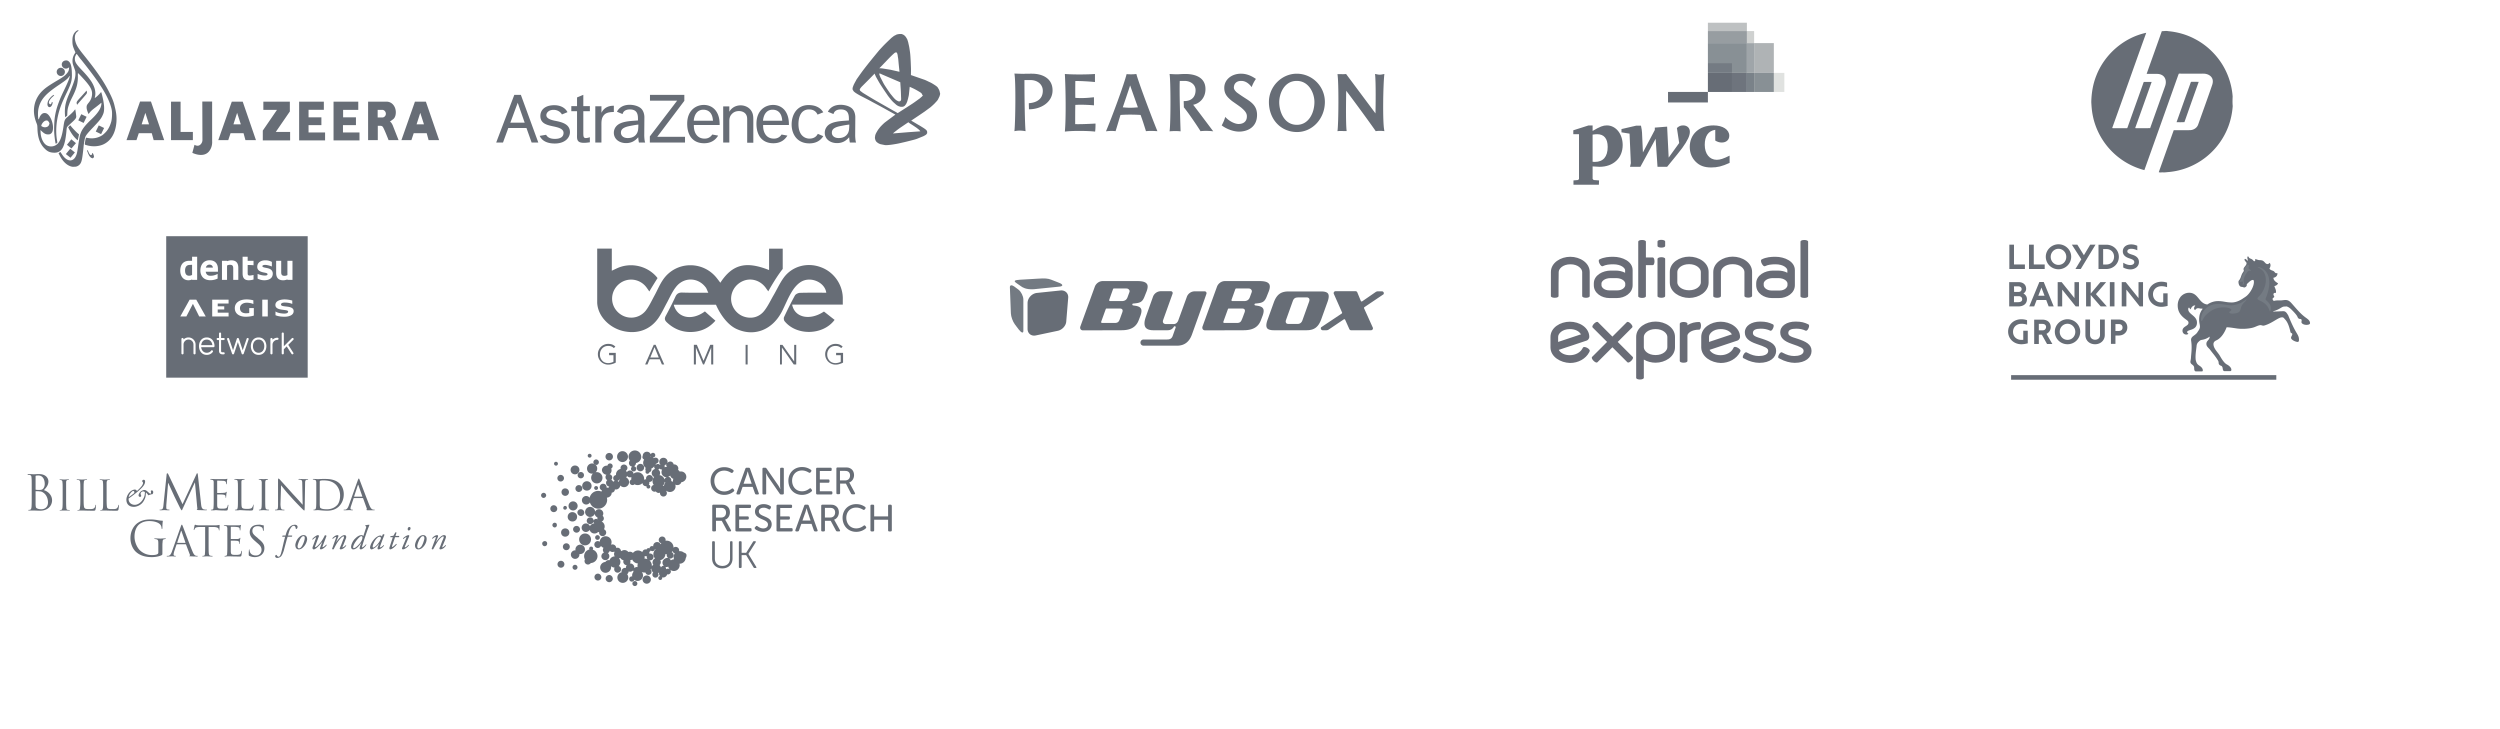 <svg width="1142" height="333" viewBox="0 0 1142 333" xmlns="http://www.w3.org/2000/svg" xmlns:xlink="http://www.w3.org/1999/xlink"><title>client-sprite</title><defs><path d="M.502 4.467c-.187 0-.187-.249-.187-.623C.565 1.91 2.498.225 4.307.225c1.872 0 3.182 1.124 3.556 2.246.069.311-.015.393-.136.393-.097 0-.217-.053-.3-.08a7.67 7.67 0 0 0-1.248-.125c-1.685 0-1.996.935-2.433.935-.125 0-.187-.124-.187-.187 0-.5.561-.748.561-1.122 0-.188-.125-.375-.624-.375C1.812 1.91.938 4.467.502 4.467z" id="a"/></defs><g fill="none" fill-rule="evenodd"><path d="M233.13 56.028l3.364-9.093 3.176 9.093h-6.54zm1.807-12.706l-8.283 21.8h3.113l2.43-6.665h8.283l2.367 6.664h3.052l-7.973-21.799h-2.99zm18.498 11.834c-1.744-.374-3.862-.997-3.862-2.554 0-1.12 1.121-2.428 3.301-2.428 2.242 0 3.55 1.494 3.8 2.117l2.553-1.059c-1.183-2.242-3.55-3.176-6.041-3.176-3.862 0-6.353 1.868-6.353 4.92 0 3.425 2.927 4.111 5.792 4.733 2.43.499 4.796 1.122 4.796 2.99 0 1.806-1.433 2.74-3.924 2.74-1.993 0-3.3-.56-4.048-1.868l-2.928.498c1.122 2.367 3.55 3.488 6.914 3.488 4.546 0 6.913-2.554 6.913-5.231-.062-3.488-3.239-4.485-6.913-5.17m13.017-11.834l-2.865 1.184v3.986h-2.616v2.305h2.616v10.712c-.063 2.18-.063 3.737 3.176 3.737 1.059 0 2.18-.187 2.678-.249v-2.305c-.56.187-1.308.374-1.806.374-1.183 0-1.183-.81-1.183-2.803v-9.466h2.99v-2.305h-2.99v-5.17m8.283 8.222v-2.99h-2.803V65.12h2.803v-7.598c0-1.432-.062-3.114.685-4.298.872-1.494 2.242-2.055 4.983-2.055v-2.865c-1.121 0-4.11.062-5.668 3.239m37.868-5.48v-2.74h-15.695V46h12.394l-12.456 16.318v2.803h16.069v-2.616h-12.706l12.394-16.442m25.723 2.055c-.997 0-3.613.25-5.17 2.928v-2.43h-2.803v16.505h2.803v-9.404c0-1.246 0-2.492 1.246-3.737.871-.872 1.93-1.246 3.176-1.246 1.495 0 3.052.685 3.55 2.305.187.56.187 1.059.187 2.74v9.405h2.803v-9.84c0-1.371 0-2.43-.312-3.427-.872-2.74-3.425-3.799-5.48-3.799m31.265 1.869c2.305 0 3.364 1.245 3.862 2.366l2.616-1.058c-1.62-2.679-4.485-3.301-6.602-3.301-5.294-.063-7.848 4.235-7.848 8.906 0 4.048 2.242 8.595 8.097 8.595 3.425 0 5.294-1.62 6.353-3.3l-2.491-1.06c-.561 1.121-1.682 2.18-3.8 2.18-1.868 0-5.045-1.183-5.045-6.664 0-1.433.25-6.664 4.858-6.664M316.9 55.156c.312-3.301 1.993-5.045 4.36-5.045 1.682 0 4.173.747 4.422 5.045H316.9zm11.523-1.37c-.997-4.173-3.924-5.855-6.914-5.855-3.487 0-7.598 2.367-7.598 8.595 0 5.606 2.803 8.907 7.723 8.907 3.612 0 5.418-1.869 6.415-3.488l-2.678-.498c-.747 1.12-1.869 1.868-3.426 1.868-3.923.062-5.107-3.425-4.982-6.228h11.77c0-.623 0-1.931-.31-3.301zm20.117 1.37c.311-3.301 1.993-5.045 4.36-5.045 1.681 0 4.173.747 4.422 5.045h-8.782zm11.522-1.37c-.996-4.173-3.924-5.855-6.913-5.855-3.488 0-7.599 2.367-7.599 8.595 0 5.606 2.803 8.907 7.724 8.907 3.611 0 5.418-1.869 6.414-3.488l-2.678-.498c-.685 1.12-1.868 1.868-3.426 1.868-3.923.062-5.106-3.425-4.982-6.228h11.772c0-.623 0-1.931-.312-3.301zm27.404 6.789c-.81 1.743-2.429 2.49-4.36 2.49-2.055 0-3.114-1.12-3.114-2.428 0-1.184.498-2.304 3.613-2.99 1.806-.373 3.238-.622 4.36-.747-.063 2.367-.125 2.74-.499 3.675zm3.239-7.1s.062-2.74-1.806-4.174c-1.308-.996-3.301-1.432-4.858-1.432-2.803 0-4.734 1.121-5.73 2.928a.47.47 0 0 0-.125.249l2.554 1.058c.249-.996 1.059-2.117 3.363-2.117 3.675 0 3.675 2.864 3.675 4.609v.436l-2.616.186c-4.92.374-6.727 1.495-7.66 2.928a4.49 4.49 0 0 0-.748 2.491c0 2.803 2.367 4.733 5.605 4.733 3.177 0 4.733-1.806 5.543-2.678a16.11 16.11 0 0 0 .312 2.43h2.865c-.374-.686-.436-3.177-.436-3.177l.062-8.47zm-99.589 7.1c-.81 1.743-2.43 2.49-4.36 2.49-2.055 0-3.114-1.12-3.114-2.428 0-1.184.498-2.304 3.612-2.99 1.806-.373 3.239-.622 4.36-.747-.062 2.367-.125 2.74-.498 3.675zm3.238-7.1s.063-2.74-1.806-4.174c-1.308-.996-3.3-1.432-4.858-1.432-2.803 0-4.733 1.121-5.73 2.928a.47.47 0 0 0-.125.249l2.554 1.058c.25-.996 1.059-2.117 3.363-2.117 3.675 0 3.675 2.864 3.675 4.609v.436l-2.616.186c-4.92.374-6.664 1.495-7.66 2.928a4.49 4.49 0 0 0-.748 2.491c0 2.803 2.366 4.733 5.606 4.733 3.176 0 4.733-1.806 5.543-2.678a16.11 16.11 0 0 0 .311 2.43h2.865c-.374-.686-.436-3.177-.436-3.177l.062-8.47zm127.181-9.965c0 .062-.062.124-.062.186-.063.062-.063.125-.125.187l-.374.373c-.311.25-.56.499-.872.748-1.058.747-2.117 1.557-3.238 2.304-.748.499-1.558.997-2.305 1.495l-4.484 2.865c-.623-.373-1.246-.747-1.869-1.059L400.11 46a252.597 252.597 0 0 1-5.481-3.3 9.413 9.413 0 0 1-.996-.686c-.125-.062-.188-.186-.312-.249-.062 0-.062-.062-.125-.062l-.187-.187-.124-.124c-.062-.062-.062-.125-.062-.187s-.063-.125-.063-.187v-.187c0-.062 0-.125.063-.186 0-.063.062-.125.124-.188.062-.124.187-.249.25-.373.124-.125.248-.312.373-.437l3.176-3.176 2.803-2.865.125.436.373.81v.062c.748 1.308 1.433 2.616 2.242 3.862.935 1.432 1.869 2.865 2.865 4.297.437.685.935 1.308 1.433 1.93.436.562.872 1.06 1.37 1.558.436.436.935.81 1.37 1.246.25.187.499.374.748.498l.373.187c.125.062.25.124.374.124.125.063.25.063.374.125.125 0 .249.062.374.062h.623c.124 0 .186-.062.248-.062.063 0 .188-.062.25-.062s.124-.063.25-.125c.06-.062.123-.062.186-.124a.753.753 0 0 0 .311-.312 1.39 1.39 0 0 0 .25-.311c.124-.125.186-.25.249-.374.124-.187.186-.311.249-.498.062-.187.186-.374.249-.623l.373-1.308c.125-.623.312-1.183.374-1.806l.374-3.55c.81.373 1.682.747 2.49 1.183.81.436 1.558.872 2.368 1.37.062.063.186.125.249.187.125.125.249.187.311.311.063.063.125.125.125.188.062.061.062.124.124.186 0 .063.063.125.063.187v.125c.31.062.31.062.249.124zm-5.17 13.328c.374.249.685.436 1.06.685.435.311.933.623 1.37.934l.934.747.373.374c.125.124.187.25.25.312v.124h-.25l-5.231.374-6.789.56h-.187l.125-.124.435-.374c.873-.685 1.744-1.37 2.616-1.993l3.862-2.616c.436.374.934.685 1.432.997zM401.73 33.606l.062-.062h.062l.125.062.374.125.498.25 3.924 1.68 2.615 1.122 1.745.747.124.063c.063 1.37.187 2.678.25 4.048.062 1.058.062 2.117.124 3.176v.624c0 .061 0 .124-.062.248 0 .062-.063.125-.063.187-.062.062-.062.124-.124.187l-.062.062s-.063.063-.125.063-.062.061-.125.061c-.062 0-.062 0-.124.063h-.374c-.062 0-.125 0-.186-.063-.063 0-.125-.061-.188-.061l-.373-.188c-.125-.062-.25-.186-.437-.249-.124-.124-.31-.249-.435-.373-.125-.125-.312-.25-.436-.436-.312-.312-.56-.623-.872-.997-.499-.623-.997-1.183-1.433-1.868a67.213 67.213 0 0 1-1.806-2.679 14.938 14.938 0 0 1-.996-1.681l-1.308-2.554-.312-.81-.062-.249-.062-.249v-.186l.062-.063zm2.554-5.107c1.12-1.183 2.242-2.366 3.425-3.488.187-.186.436-.373.685-.622.062-.063.187-.125.25-.187.062-.062.124-.125.186-.125.063 0 .125-.062.125-.062.062 0 .124-.063.186-.063h.312c.062 0 .062 0 .125.063.062 0 .062.062.062.062.062 0 .062.063.062.063.062.062.062.062.062.124s.063.125.063.125c.062.124.124.31.124.436.063.186.125.435.125.622.062.56.187 1.059.25 1.62l.186 2.055.374 3.675-4.111-.935-3.862-.622-.934-.063h-.311c.934-.872 1.744-1.806 2.616-2.678zm25.037 13.702c0-.124 0-.187-.062-.31a7.917 7.917 0 0 1-.187-.624c-.062-.187-.187-.374-.312-.622-.124-.188-.249-.437-.373-.624-.062-.124-.187-.249-.249-.311-.125-.124-.25-.25-.374-.312a7.536 7.536 0 0 0-.872-.622c-.685-.436-1.37-.872-2.055-1.183-.872-.374-1.744-.872-2.616-1.184l-6.104-2.117c0-1.184.063-2.305 0-3.489-.062-1.743-.125-3.425-.249-5.169-.062-1.183-.249-2.366-.436-3.55-.125-.934-.374-1.806-.56-2.74-.063-.187-.125-.436-.187-.623l-.187-.56a1.842 1.842 0 0 0-.25-.499 3.482 3.482 0 0 0-.249-.436c-.061-.125-.186-.249-.249-.374-.062-.124-.186-.186-.249-.311a93.5 93.5 0 0 0-.249-.249c-.062-.062-.187-.125-.25-.187-.06-.062-.186-.124-.248-.187-.063-.062-.187-.062-.25-.125-.124-.061-.31-.124-.435-.186-.125-.063-.25-.063-.374-.063h-.81c-.188 0-.374.063-.56.063-.188.062-.375.062-.562.125a2.195 2.195 0 0 0-.56.249c-.187.124-.374.186-.623.311-.186.124-.436.249-.623.436-.311.25-.685.498-.996.81-1.246 1.183-2.554 2.429-3.737 3.674-.623.685-1.308 1.37-1.869 2.056-2.366 2.865-4.67 5.667-6.913 8.594-.997 1.308-1.93 2.679-2.865 3.986-.249.312-.436.686-.623 1.06a27.417 27.417 0 0 0-.996 1.868c-.063.187-.125.311-.187.498-.063.187-.125.312-.187.498-.062.187-.062.312-.125.499v.435c0 .063 0 .125.063.25 0 .062.062.124.124.249.062.062.125.125.125.249a.866.866 0 0 1 .187.249c.124.125.311.311.498.436s.311.25.498.374c.312.186.623.374.997.623.124.062.311.124.436.249.062 0-.125-.063-.125-.063.063.063.187.063.25.125 1.992 1.059 4.048 2.055 6.04 3.176 1.993 1.06 3.987 2.118 5.98 3.239l4.484 2.491c-1.557 1.184-3.114 2.305-4.671 3.488-.56.436-1.121.997-1.62 1.495-.435.436-.81.872-1.182 1.37a7.85 7.85 0 0 0-.81 1.184c-.188.311-.374.622-.56.996-.126.25-.25.498-.312.81-.063.187-.125.373-.125.56 0 .125 0 .25-.062.374v.436c0 .125 0 .187.062.311 0 .125.062.187.062.312 0 .062.063.187.063.25.062.06.062.186.124.248s.062.187.125.25c.124.124.186.31.311.373.124.125.25.249.374.311.124.125.311.187.436.312.124.062.312.186.498.249.187.062.311.124.498.187l1.869.374c.311.061.623.061.934.061a28.58 28.58 0 0 0 3.239-.373 39.555 39.555 0 0 0 3.736-.747c1.433-.312 2.928-.686 4.36-1.06.997-.248 2.056-.498 3.052-.933.748-.312 1.557-.623 2.305-.935.186-.062.311-.187.498-.25.125-.06.311-.186.436-.248s.249-.187.374-.25c.062-.061.186-.186.249-.31.062-.063.124-.188.187-.25.062-.062.062-.187.062-.25v-.497c0-.062-.062-.187-.062-.25a.477.477 0 0 0-.125-.249c-.062-.061-.062-.124-.125-.186l-.186-.187c-.125-.125-.25-.25-.374-.311-.125-.063-.187-.187-.311-.25-.125-.062-.25-.124-.374-.249-.81-.498-1.557-.996-2.367-1.432l-3.363-1.993c2.055-1.37 4.11-2.74 6.104-4.11.871-.624 1.681-1.246 2.553-1.87a27.37 27.37 0 0 0 1.993-1.806c.311-.311.56-.622.872-.934.125-.125.25-.311.374-.436.124-.124.187-.311.31-.436.25-.498.5-1.058.749-1.557.062-.25.124-.436.187-.685 0-.124.062-.187.062-.312v-.31c-.125-.25-.125-.374-.125-.437z" fill="#676D76"/><path d="M219.424 0h218.525v93.653H219.424zM0 0h218.525v93.653H0z"/><g fill="#676D76"><path d="M49.798 41.942c-2.433-4.802-5.49-9.291-11.667-16.962-2.62-3.242-3.37-4.614-3.806-6.484-.374-1.809 0-3.305 1.124-4.116.499-.374.561-.561.186-.561-.56 0-1.622.998-1.996 1.808-.437.998-.562 1.621-.562 3.118 0 1.621.188 2.37.811 3.866.188.499.437.998.5 1.123.062.187.062.311-.25.748-1.122 1.746-1.31 3.616-.624 5.487.811 2.245.936 2.494.936 3.305.125 1.996-.5 4.116-2.932 9.79-1.31 2.993-1.809 4.989-1.871 7.233-.063 1.185.062 3.118.187 3.243 0 0 .249-.125.436-.374l.437-.374.062-1.247c.063-1.372.187-2.183.686-3.555.437-1.31.687-1.87 1.81-4.115 1.747-3.492 2.37-5.924 2.308-9.104 0-.749 0-1.372.062-1.372.125 0 2.746 2.806 3.682 3.928 2.058 2.432 2.744 3.867 2.744 5.425 0 1.497-.499 2.93-1.56 4.178-.81.998-.935 1.31-.935 2.058 0 .499.063.935.374 1.87.25.687.437 1.186.5 1.186.062 0 .249-.25.499-.562.499-.686 1.185-1.31 2.87-2.556.624-.5 1.435-1.123 1.809-1.434.374-.313.686-.562.686-.562s.062.312 0 .686c-.188 1.933-1.56 4.053-4.43 6.797-3.306 3.118-4.679 4.989-5.303 7.296-.25.81-.686 3.803-1.06 6.235-.25 1.684-.437 2.495-.812 3.306-1.372 2.993-4.304 2.618-6.425-.811-.312-.437-.562-.873-.562-.936-.062-.125-.936.374-.936.5 0 .062.25.56.562 1.122 1.248 2.494 3.057 4.24 4.928 4.863.625.188.874.25 1.622.188.811 0 .999-.063 1.56-.312.874-.437 1.498-1.185 1.81-2.37.25-.748.561-2.93.873-5.986.187-2.12.562-4.178.873-4.989.313-.81 1.186-1.87 3.682-4.49 2.495-2.618 3.369-3.678 3.992-4.926.624-1.247.811-1.87.874-3.117.062-1.185-.063-2.37-.375-4.116-.25-1.247-.81-3.617-.936-3.741-.062-.062-.249.124-.436.374-.561.748-2.37 2.37-2.496 2.245 0 0 0-.187.063-.437.561-2.12-.063-4.676-1.747-7.233-.936-1.372-1.934-2.62-3.743-4.552-2.995-3.118-3.557-3.991-3.681-5.425 0-.5 0-.873.124-1.185.188-.5.562-1.247.687-1.247.062 0 .437.436.81.998.438.56.999 1.371 1.373 1.745 7.362 9.23 10.793 14.342 12.728 19.144.56 1.372 1.06 2.993 1.185 3.991.187 1.247.062 3.679-.25 4.926-.437 1.621-1.123 3.118-1.996 4.24-.5.687-1.56 1.684-2.121 2.058a8.92 8.92 0 0 1-6.302 1.31c-.499-.063-.935-.187-.998-.187-.187 0-.374.499-.561 1.87-.25 1.372-.25 1.31.686 1.56 2.683.81 5.678.623 7.923-.5 3.307-1.683 5.24-5.05 5.678-9.852.187-2.245 0-4.365-.687-6.984-.499-2.37-1.123-3.99-2.682-7.046"/><path d="M42.061 70.252c0 .311-.062.374-.311.499-.25.124-.312.124-.5 0-.249-.188-.561-.686-.873-1.434-.25-.624-.437-.811-.562-.687-.062.063-.062.312.188.81.561 1.56 1.06 2.308 1.747 2.682.499.25.623.25.936-.062.311-.312.311-.436.124-1.123-.312-.997-.686-1.371-.749-.685M19.04 56.845c.562-1.123 1.435-1.808 2.246-1.808.188 0 .374.062.5.124.311.187.81.935.81 1.248 0 .124-.124.436-.249.748-.187.374-.374.56-.748.748a2.525 2.525 0 0 1-2.122 0c-.686-.312-.749-.374-.436-1.06zm11.293 3.242c.062-.935.187-1.808.25-1.933.061-.186.686-.81 1.933-1.933 1.934-1.745 2.308-2.244 2.308-2.993 0-.436-.374-3.118-.436-3.242-.063-.063-.25.187-.5.499-.374.561-1.622 1.745-3.244 3.117-1.06.935-1.247 1.435-1.621 3.991-.625 4.427-1.436 6.797-2.745 8.107-1.249 1.247-3.245 1.559-4.804.748-1.622-.81-2.808-3.243-2.933-5.987l-.062-1.06.749.686c.998.936 1.746 1.31 2.62 1.31.81 0 1.06-.062 1.498-.437.623-.56.872-1.372.872-2.68 0-2.558-1.372-5.613-2.87-6.424-.623-.311-1.434-.311-1.996.063-.561.374-1.122 1.122-1.372 1.933-.125.311-.25.624-.312.685-.187.063-.312-1.06-.312-2.431 0-.998.063-1.559.187-2.307.562-2.681 1.622-4.553 3.681-6.61 1.435-1.372 2.87-2.494 6.114-4.677 2.495-1.684 3.618-2.557 4.18-3.492.25-.436.312-.436.312-.249.062.623-.686 2.556-2.433 6.173-1.435 2.993-1.872 3.99-2.62 5.986-.937 2.495-1.498 4.74-1.81 7.171-.187 1.559-.312 4.74-.187 6.735.125 1.808.5 4.614.686 4.801.063.063.188 0 .437-.25l.312-.311-.187-1.06c-.624-3.804-.374-7.92.686-12.097.749-2.93 1.684-5.3 3.93-9.915 1.935-4.053 2.31-5.425 2.184-8.668-.062-2.68-.437-4.302-1.185-5.05-.374-.437-.811-.686-1.373-.686-1.31 0-2.059.872-2.059 1.87 0 .998.874 1.871 1.872 1.871.5 0 .873-.187 1.248-.437l.25-.186-.063.685c-.063.874-.374 1.497-1.185 2.37-.874.936-1.685 1.559-4.493 3.18-3.743 2.245-5.052 3.18-6.425 4.49-1.747 1.684-2.932 3.741-3.494 5.861-.749 2.931-.5 5.737.749 8.917.374.936.374.998.436 2.557.125 4.178 1.186 7.047 3.37 9.166 1.122 1.123 2.12 1.622 3.43 1.747.312.062.812.062 1.061.062 3.307-.062 4.68-2.682 5.366-9.666z"/><path d="M32.579 57.843c-.188-.312-.437-.562-.5-.562-.062 0-.312.188-.499.437l-.436.436.374.749c.873 1.746 2.059 3.43 3.244 4.551.375.375.687.624.75.624l.248-1.122c.125-.561.25-1.185.312-1.31.063-.187 0-.311-.56-.748-.874-.748-2.435-2.431-2.933-3.055M24.718 43.5c0-.623-1.934 1.06-2.558 2.245a3.6 3.6 0 0 0-.437 1.31c-.124.81 0 1.247.312 1.621.624.624 1.497.125 1.872-1.122.187-.561.187-.873 0-.935-.125-.063-.437.311-.437.56 0 .5-.624.624-.936.188-.499-.624-.062-1.56 1.248-2.931.561-.436.936-.873.936-.935m14.972-1.497c-.124-.686-.186-.686-.436-.311-.125.186-1.06 1.184-1.997 2.244-2.308 2.494-2.37 2.62-2.183 3.492.063.187.125.374.187.374.063 0 .188-.187.374-.436.188-.25 1.124-1.31 2.06-2.37.935-1.06 1.809-2.058 1.87-2.245.188-.311.188-.499.126-.748m-11.916-7.295c1.06 0 1.872-.874 1.872-1.871 0-1.06-.874-1.871-1.872-1.871a1.877 1.877 0 0 0-1.872 1.871c0 .997.811 1.87 1.872 1.87m7.985 20.266l2.433 1.185 1.373-2.806-2.433-1.185-1.373 2.806m9.359 2.307l-1.373 2.806 2.433 1.185 1.373-2.805-2.433-1.186m-12.54 6.361l-1.997 2.494 2.059 1.684 2.058-2.432-2.12-1.746m-2.496 6.734l2.122 1.684 1.996-2.432-2.121-1.684-1.997 2.432m34.626-13.593l1.684-5.238 1.685 5.238h-3.37zm-.75-10.414v.062l-6.176 17.585h4.555l1.06-3.18h5.927l.873 3.18h4.804l-6.051-17.647H63.96zm42.674 10.414l1.684-5.238 1.685 5.238h-3.37zm-.749-10.352l-6.176 17.585h4.554l1.06-3.18h5.928l.873 3.18h4.804l-6.052-17.585h-4.99zm84.411 10.352l1.685-5.238 1.684 5.238h-3.369zm4.243-10.352h-4.991l-6.177 17.585h4.555l1.06-3.18h5.927l.873 3.18h4.804l-6.051-17.585zM88.104 60.275h-5.615V46.43h-4.367v17.585h9.982v-3.741m52.842-3.117h5.865v-3.555h-5.865v-3.43h6.988v-3.74h-11.292V64.14h11.853v-3.617h-7.549v-3.367m15.722.001h5.927v-3.555h-5.865v-3.43h6.926v-3.74h-11.293V64.14h11.854v-3.617h-7.549v-3.367M132.4 50.921v-4.49h-12.104v3.742h6.239l-6.489 9.478v4.49h12.478v-3.866h-6.55l6.425-9.354M96.9 46.369h-4.49l.062 17.584c0 1.373-1.06 2.62-2.184 2.62-.81 0-1.435-.437-1.435-.437l-.998 3.68s4.742 2.431 7.424-.438c1.934-2.12 1.622-4.863 1.622-4.863V46.369m77.797 7.296h-2.183v-3.492h2.12c.812 0 1.623.81 1.623 1.746.062.935-.749 1.746-1.56 1.746zm3.37 1.933c.685-.5 1.496-1.122 1.496-1.122s1.248-.749 1.248-3.18c0-2.433-1.56-4.865-4.304-4.865h-8.36v17.585h4.43v-6.547c1.06 0 1.746-.125 2.245.436.561.623 2.682 6.11 2.682 6.11h4.555l-2.745-6.983c-.063 0-.624-1.434-1.248-1.434z"/></g><g fill="#676D76"><path d="M272.939 254.037a3.119 3.119 0 0 0-2.205-2.961.715.715 0 0 0 .189-.504.861.861 0 0 0-.882-.882.862.862 0 0 0-.882.882c0 .189.063.315.126.44-1.386.253-2.457 1.513-2.457 3.025 0 .567.126 1.07.377 1.512-.125.189-.188.441-.188.756a1.56 1.56 0 0 0 1.575 1.575c.567 0 1.007-.315 1.323-.693 1.638-.063 3.024-1.45 3.024-3.15m110.757-34.525v-4.41h2.017c.756 0 1.134.063 1.449.189.755.315 1.134 1.008 1.134 1.89 0 1.386-.82 2.268-2.206 2.268h-2.394v.063zm5.04 5.922c.127.252.38.378.694.378h.693c.44 0 .63-.252.378-.693l-2.205-4.095a2.345 2.345 0 0 0-.379-.567v-.063c1.324-.441 2.206-1.827 2.206-3.34 0-1.575-.756-2.708-1.953-3.212-.504-.253-1.071-.316-2.268-.316h-3.276c-.378 0-.567.19-.567.568v11.088c0 .378.189.567.567.567h.567c.377 0 .566-.189.566-.567v-4.284h2.647l2.33 4.536zm-15.309.441h6.238c.377 0 .567-.189.567-.567v-.315c0-.378-.19-.567-.567-.567h-5.167v-3.906h3.843c.378 0 .567-.19.567-.567v-.378c0-.378-.189-.567-.567-.567h-3.843v-3.843h4.851c.379 0 .567-.19.567-.567v-.379c0-.377-.188-.567-.567-.567h-5.985c-.377 0-.567.19-.567.567v11.089c0 .378.19.567.63.567m33.391 4.662h-.567c-.378 0-.567.19-.567.567v4.788h-6.363v-4.788c0-.378-.19-.567-.567-.567h-.567c-.378 0-.567.19-.567.567v11.088c0 .379.19.567.567.567h.567c.378 0 .567-.188.567-.567v-4.788h6.363v4.788c0 .379.189.567.567.567h.567c.378 0 .567-.188.567-.567v-11.088c-.063-.378-.252-.567-.567-.567m-65.774-13.482c.19-.63.504-1.702.504-1.702h.063s.252 1.135.442 1.702l1.322 3.906h-3.717l1.386-3.906zm-4.095 8.82h.567c.315 0 .567-.126.63-.441l1.071-3.024h4.6l1.07 3.024c.126.315.315.441.63.441h.63c.441 0 .63-.252.441-.63l-3.969-11.151c-.126-.315-.315-.442-.63-.442h-.882c-.315 0-.504.127-.63.442l-4.032 11.088c-.126.441.063.693.504.693zm58.341 14.365c-.253-.315-.505-.315-.82-.064-.567.442-1.7 1.197-3.34 1.197-2.834 0-4.535-2.268-4.535-4.85 0-2.584 1.7-4.663 4.536-4.663 1.449 0 2.52.63 3.087.945.315.19.567.19.819-.125l.252-.316c.189-.314.189-.567-.126-.819-.63-.44-1.953-1.26-4.032-1.26-3.654 0-6.238 2.71-6.238 6.237 0 3.592 2.457 6.427 6.238 6.427 2.205 0 3.717-1.008 4.347-1.576.252-.251.315-.504.063-.818l-.252-.316m-28.729-2.457l1.386-3.905c.189-.63.504-1.702.504-1.702h.063s.252 1.135.441 1.702l1.323 3.905h-3.717zm2.898-6.804c-.126-.315-.315-.44-.63-.44h-.819c-.315 0-.567.125-.63.44l-4.032 11.088c-.126.379.063.693.44.693h.568c.315 0 .567-.188.63-.44l1.071-3.024h4.662l1.072 3.024c.125.314.314.44.629.44h.568c.44 0 .63-.251.44-.693l-3.97-11.088zm-7.938 10.27h-5.104v-3.907h3.844c.378 0 .567-.189.567-.567v-.315c0-.378-.189-.567-.567-.567h-3.844v-3.842h4.852c.378 0 .567-.19.567-.568v-.378c0-.378-.19-.567-.567-.567h-5.985c-.378 0-.567.19-.567.567v11.088c0 .379.189.567.567.567h6.237c.378 0 .567-.188.567-.567v-.377c0-.379-.19-.567-.567-.567m17.766-4.851h-2.457v-4.41h2.08c.756 0 1.133.063 1.449.188.755.315 1.134 1.008 1.134 1.89 0 1.45-.883 2.332-2.206 2.332zm2.08 1.574a2.403 2.403 0 0 0-.378-.567c1.323-.44 2.205-1.827 2.205-3.339 0-1.575-.757-2.709-1.954-3.213-.44-.252-1.07-.315-2.268-.315h-3.276c-.378 0-.567.19-.567.567v11.088c0 .379.19.567.567.567h.567c.379 0 .567-.188.567-.567v-4.284h2.646l2.394 4.474c.127.251.379.377.693.377h.694c.44 0 .63-.251.377-.693l-2.268-4.095zm-51.851-1.574h-2.457v-4.41h2.015c.757 0 1.135.063 1.45.188.756.378 1.134 1.072 1.134 1.953 0 1.386-.819 2.269-2.142 2.269zm3.906-2.332c0-1.575-.756-2.709-1.953-3.213-.504-.252-1.071-.315-2.268-.315h-3.276c-.378 0-.568.19-.568.567v11.088c0 .379.19.567.568.567h.567c.378 0 .567-.188.567-.567v-4.284h2.646l2.394 4.474c.126.251.315.377.693.377h.693c.441 0 .63-.251.378-.693l-2.268-4.095c-.189-.377-.378-.503-.378-.503v-.064c1.386-.44 2.205-1.827 2.205-3.339zm13.23-.441c0-1.07.946-1.7 2.206-1.7 1.07 0 1.764.44 2.268.692.314.19.567.19.756-.189l.251-.44c.127-.316.127-.568-.188-.757-.442-.378-1.639-.945-3.087-.945-2.206 0-3.97 1.323-3.97 3.402 0 3.844 5.922 3.214 5.922 5.922 0 1.072-.818 1.764-2.141 1.764-1.324 0-2.206-.692-2.647-1.008-.314-.189-.567-.189-.756.127l-.378.377c-.252.316-.126.567.063.82.567.44 1.89 1.26 3.654 1.26 2.458 0 3.907-1.576 3.907-3.465 0-3.97-5.86-3.213-5.86-5.86m-4.788 19.406l3.339-5.293c.19-.315.063-.504-.315-.504h-.44c-.253 0-.379.063-.505.315l-3.087 4.977h-2.079v-4.851c0-.252-.126-.441-.44-.441h-.379c-.252 0-.44.126-.44.44v11.341c0 .252.125.441.44.441h.378a.43.43 0 0 0 .441-.44v-5.419h2.079l3.34 5.544c.125.19.252.315.503.315h.504c.315 0 .441-.252.252-.504l-3.59-5.922m-6.868-29.674c-.252-.315-.504-.315-.82-.063-.566.441-1.7 1.197-3.338 1.197-2.835 0-4.536-2.205-4.536-4.85 0-2.584 1.7-4.663 4.536-4.663 1.449 0 2.52.63 3.087.945.315.189.567.189.819-.126l.252-.316c.19-.314.19-.566-.126-.818-.63-.442-1.953-1.26-4.032-1.26-3.654 0-6.237 2.709-6.237 6.237 0 3.591 2.457 6.426 6.237 6.426 2.205 0 3.717-1.008 4.347-1.575.252-.252.315-.504.063-.82l-.252-.314m8.316 18.837v-.377c0-.379-.189-.567-.567-.567h-5.103v-3.907h3.843c.378 0 .568-.189.568-.567v-.315c0-.378-.19-.567-.568-.567h-3.843v-3.842h4.851c.378 0 .567-.19.567-.568v-.378c0-.378-.189-.567-.567-.567h-5.985c-.378 0-.567.19-.567.567v11.088c0 .379.189.567.567.567h6.237c.378 0 .567-.188.567-.567m-9.072 5.041h-.315c-.252 0-.441.126-.441.44v7.435c0 2.142-1.386 3.402-3.465 3.402-2.08 0-3.465-1.26-3.465-3.34v-7.496a.43.43 0 0 0-.441-.441h-.378c-.253 0-.441.126-.441.44v7.498c0 2.71 1.89 4.473 4.662 4.473 2.772 0 4.662-1.764 4.662-4.473v-7.497c0-.315-.126-.441-.378-.441m14.617-21.358h.567c.377 0 .567-.189.567-.567v-7.371c0-.694-.126-1.764-.126-1.764h.063s.567 1.134 1.007 1.764l5.23 7.56c.126.252.378.378.693.378h.63c.378 0 .567-.189.567-.567v-11.089c0-.377-.19-.567-.567-.567h-.567c-.378 0-.568.19-.568.567v7.372c0 .693.127 1.764.127 1.764h-.064s-.566-1.134-1.007-1.764l-5.23-7.56c-.188-.252-.378-.379-.692-.379h-.63c-.379 0-.568.19-.568.567v11.089c0 .378.19.567.568.567m17.513.189c2.206 0 3.718-1.008 4.348-1.575.252-.252.315-.504.063-.82l-.252-.377c-.252-.315-.504-.315-.819-.063-.567.44-1.7 1.197-3.34 1.197-2.834 0-4.535-2.205-4.535-4.851 0-2.583 1.701-4.662 4.536-4.662 1.45 0 2.52.63 3.087.945.315.188.567.188.82-.126l.251-.316c.189-.314.189-.567-.126-.818-.63-.442-1.953-1.26-4.032-1.26-3.654 0-6.237 2.708-6.237 6.237 0 3.654 2.457 6.489 6.237 6.489m-82.029-14.994c1.386 0 2.52-1.135 2.52-2.458a2.528 2.528 0 0 0-2.52-2.52c-1.386 0-2.457 1.135-2.457 2.52a2.46 2.46 0 0 0 2.457 2.457m-20.475 5.986c0 .818.63 1.449 1.448 1.449.82 0 1.45-.63 1.45-1.45 0-.818-.63-1.448-1.45-1.448-.818 0-1.448.693-1.448 1.449m-9.892-4.347a.861.861 0 0 0 .882-.883.86.86 0 0 0-.882-.881.861.861 0 0 0-.882.881c0 .504.441.883.882.883m15.373-3.654a.862.862 0 0 0 .882-.883.861.861 0 0 0-.882-.881.861.861 0 0 0-.882.881c0 .504.441.883.882.883m-3.34 14.112a1.56 1.56 0 0 0-1.574-1.575 1.56 1.56 0 0 0-1.576 1.575 1.56 1.56 0 0 0 1.576 1.575c.881-.063 1.574-.756 1.574-1.575m-9.891-3.213c.82 0 1.512-.693 1.512-1.512 0-.82-.693-1.512-1.512-1.512-.818 0-1.512.693-1.512 1.512 0 .819.63 1.512 1.512 1.512m14.302-3.591c.189 0 .315 0 .504-.063.063 0 .063-.063.126-.063-.063 0-.063.063-.126.063.378-.063.756-.253 1.071-.504-.315.251-.63.44-1.071.504-.567.44-.882 1.197-.882 1.953 0 1.386 1.134 2.583 2.583 2.583a2.555 2.555 0 0 0 2.583-2.583c0-1.386-1.134-2.583-2.583-2.583-.19 0-.378 0-.567.063.504-.441.756-1.008.756-1.701 0-.756-.315-1.386-.882-1.827-.126-.063-.252-.126-.315-.19a2.173 2.173 0 0 0-1.134-.315 2.326 2.326 0 0 0-2.331 2.332c0 1.322.945 2.33 2.268 2.33"/><path d="M262.67 216.676a1.99 1.99 0 0 0 2.015-2.015 1.99 1.99 0 0 0-2.015-2.016 1.99 1.99 0 0 0-2.016 2.016 1.99 1.99 0 0 0 2.016 2.015m-6.174 8.128c0 .945.755 1.7 1.7 1.7s1.701-.755 1.701-1.7-.756-1.701-1.7-1.701c-.946-.063-1.701.756-1.701 1.7m-3.529 5.987a1.56 1.56 0 0 0-1.575 1.574 1.56 1.56 0 0 0 1.575 1.575c.882 0 1.575-.692 1.575-1.512 0-.945-.756-1.638-1.575-1.638m-4.662-3.339c.63 0 1.134-.504 1.197-1.134 0-.63-.504-1.197-1.134-1.197-.63 0-1.197.504-1.197 1.134 0 .63.504 1.197 1.134 1.197m.567 19.72c-.63 0-1.197.504-1.197 1.134 0 .63.504 1.197 1.134 1.197a1.13 1.13 0 0 0 1.134-1.134c.063-.693-.44-1.197-1.07-1.197m14.49-3.844c.882 0 1.575-.693 1.575-1.511a1.56 1.56 0 0 0-1.575-1.576 1.56 1.56 0 0 0-1.576 1.576c0 .756.694 1.511 1.576 1.511m1.952-7.622c.883 0 1.576-.694 1.576-1.513a1.56 1.56 0 0 0-1.576-1.575c-.881 0-1.574.694-1.574 1.512.063.82.756 1.576 1.574 1.576m.63-13.735c0 1.197.946 2.142 2.143 2.142a2.124 2.124 0 0 0 2.142-2.142 2.125 2.125 0 0 0-2.142-2.142 2.125 2.125 0 0 0-2.143 2.142m7.435 15.876c-.063-.126-.063-.188-.126-.251 0 .063.063.125.126.251zm1.89 7.057c.882 0 1.638-.693 1.638-1.638 0-.693-.441-1.26-1.008-1.512.189-.379.315-.757.315-1.26 0-1.008-.567-1.827-1.386-2.268.567-.19 1.008-.756 1.008-1.386 0-.504-.189-.883-.567-1.197a2.13 2.13 0 0 0 .315-1.072c0-1.07-.882-1.953-1.953-1.953-.82 0-1.45.441-1.764 1.134-.063-1.197-1.07-2.142-2.269-2.205-1.259 0-2.267 1.008-2.33 2.268 0 1.26 1.008 2.331 2.268 2.331.945 0 1.827-.567 2.142-1.449a1.917 1.917 0 0 0 1.26 1.639c-.063.125-.063.251-.063.377 0 .19 0 .315.063.441 0 .063.063.126.063.19.063.126 0 .062 0-.064-.19-.126-.44-.252-.693-.252-.567 0-1.008.378-1.134.82 0-.82-.693-1.512-1.576-1.512-.881 0-1.574.692-1.574 1.511a1.56 1.56 0 0 0 1.574 1.576c.694 0 1.324-.505 1.513-1.134 0 .314.126.63.378.818l.063.063-.063-.063c-.882 0-1.638.567-2.016 1.26-.252-.693-1.008-1.26-1.827-1.26a1.963 1.963 0 0 0-1.953 1.954c0 1.07.881 1.953 1.953 1.953.693 0 1.322-.379 1.7-.946.316.946 1.135 1.639 2.206 1.639.63 0 1.26-.252 1.638-.693.189.063.315.063.504.063v.189c-.063.945.693 1.638 1.575 1.638zm21.925-36.164c-.063 0-.19-.063-.253-.063 0-.063 0-.125.064-.188a.875.875 0 0 0 .189.251zm7.182 3.087c0-.063.063-.126.063-.189 0 .063-.063.126-.063.19-.063.126-.063.315-.063.44 0 .379.126.756.378 1.009h-.19c-.314 0-.692.063-.944.189.063-.126.063-.252.063-.378 0-.19-.063-.315-.063-.504.315-.063.63-.378.819-.757zm-.819 7.183c-.315-1.008-1.197-1.827-2.268-1.953.126-.252.252-.567.252-.945 0-.694-.315-1.26-.882-1.575.252-.126.441-.253.63-.504.252.251.567.44.945.44h.252a2.417 2.417 0 0 0-.315 1.198c0 1.26 1.008 2.33 2.33 2.33h.064c-.504.127-.882.568-1.008 1.01zm4.473-.063h.441-.441zm-4.095 1.575c-.378.378-.567.882-.63 1.449-.126-.063-.252-.063-.441-.063h-.126c.504-.44.82-1.07.882-1.827.126.126.189.315.315.44zm2.646-.756c0-.126.063-.252.063-.378 0-.82-.63-1.513-1.449-1.575.378-.126.693-.315.945-.568.189.694.756 1.26 1.449 1.513.063.063.19.063.315.063-.126 0-.189-.063-.315-.063-.126.252-.19.567-.19.882 0 .126 0 .315.064.44-.315-.125-.63-.251-.882-.314zm-12.348-9.829c-.252.442-.442.946-.442 1.513 0 .944.505 1.764 1.198 2.268-.126.189-.19.44-.19.693 0 .252.064.44.19.693-.063.126-.126.251-.126.44 0 .504.378.883.881.883.379 0 .757-.252.82-.63.567-.19 1.008-.693 1.008-1.323 0-.126 0-.316-.064-.441.568-.19 1.072-.63 1.387-1.135-.063.126-.063.253-.063.379 0 .377.189.756.441.944-.882.19-1.575.946-1.575 1.89 0 .757.44 1.45 1.134 1.764-.504.505-.756 1.197-.756 1.954 0 .63.189 1.197.567 1.701-.693.126-1.197.756-1.197 1.512a1.56 1.56 0 0 0 1.575 1.575c.189 0 .378-.063.567-.126.252.378.756.693 1.26.693.189 0 .44-.063.63-.126v.19a1.56 1.56 0 0 0 1.575 1.574 1.56 1.56 0 0 0 1.575-1.575c0-.378-.126-.693-.315-.945 0-.063.063-.063.063-.126.441.378 1.008.567 1.638.567a2.555 2.555 0 0 0 2.583-2.583c0-.315-.063-.567-.126-.819.252.19.63.252.945.252a1.91 1.91 0 0 0 1.827-1.323c1.26-.126 2.269-1.198 2.269-2.457a2.46 2.46 0 0 0-2.458-2.458c-.189 0-.378 0-.567.063a2.174 2.174 0 0 0-.756-.755 2.24 2.24 0 0 0 .126-.63c0-1.072-.882-1.89-1.89-1.89h-.252c-.126-.756-.756-1.323-1.512-1.323-.567 0-1.134.314-1.386.818.063-.188.126-.378.126-.63 0-1.07-.819-1.89-1.89-1.89s-1.89.82-1.89 1.89c0 .505.189 1.009.504 1.323l-.126.126a1.316 1.316 0 0 0-1.008-.503c-.441 0-.82.189-1.071.503.063-.189.126-.44.189-.63h-.19.19c.693-.126 1.197-.693 1.197-1.386 0-.755-.63-1.385-1.386-1.385-.315 0-.567.063-.819.251-.126-.125-.315-.188-.441-.314h.063c.63 0 1.071-.504 1.071-1.072 0-.63-.504-1.07-1.071-1.07-.441 0-.882.315-1.008.692-.252-.693-.946-1.197-1.764-1.197-1.072 0-1.89.883-1.89 1.89-.379.757 0 1.387.63 1.701zm-6.49.442c-.251.315-.44.692-.44 1.134 0 .881.63 1.575 1.511 1.638a1.192 1.192 0 0 0-.567 1.007 1.196 1.196 0 1 0 2.395 0c0-.567-.442-1.07-1.009-1.197.504-.251.883-.818.883-1.448 1.386-.253 2.394-1.386 2.394-2.836a2.89 2.89 0 0 0-2.898-2.898 2.89 2.89 0 0 0-2.899 2.898c.063.63.252 1.197.63 1.702"/><path d="M292.532 211.889c-.944 0-1.7.756-1.7 1.7 0 .946.756 1.702 1.7 1.702.946 0 1.702-.756 1.702-1.702 0-.944-.756-1.7-1.702-1.7m-14.238-1.575c.945 0 1.701-.756 1.701-1.702 0-.945-.756-1.7-1.701-1.7-.945 0-1.701.755-1.701 1.7 0 .946.756 1.702 1.7 1.702m-6.488 1.952c.19.063.315.126.504.126.693 0 1.26-.567 1.26-1.26 0-.693-.567-1.26-1.26-1.26-.693 0-1.26.567-1.26 1.26 0 .379.189.693.441.946.126 0 .252.063.315.188m-10.018 20.917c1.134 0 2.08-.945 2.08-2.079a2.1 2.1 0 0 0-2.08-2.08 2.098 2.098 0 0 0-2.078 2.08c0 1.134.945 2.08 2.078 2.08m40.826 23.814c0 .567.252 1.134.63 1.45h-.126c-.504 0-.945.314-1.197.755-.126-.378-.315-.756-.63-1.071.315-.315.567-.819.567-1.323 0-.315-.063-.63-.252-.945 1.323-.19 2.33-1.386 2.33-2.772.19.063.379.063.63.063h.064c-.063.126-.063.315-.063.441a1.56 1.56 0 0 0 1.575 1.575 1.56 1.56 0 0 0 1.575-1.575c0-.63-.378-1.134-.882-1.386.126-.126.252-.315.378-.504.126.504.567.945 1.071 1.07-.378.505-.567 1.072-.567 1.765 0 .315.063.63.19.945-.568 0-1.072.189-1.45.504a1.938 1.938 0 0 0-1.764-1.134c-1.197.189-2.08 1.071-2.08 2.142zm-.693 3.465c0-.063 0-.063.063-.126 0 0 0 .063.063.063-.126 0-.126.063-.126.063zm-4.158-1.764v-.315c0-.945-.441-1.827-1.071-2.394h.251a1.56 1.56 0 0 0 1.576-1.575 1.56 1.56 0 0 0-1.576-1.575c-.125 0-.251 0-.377.063.063-.126.063-.315.063-.44 0-.127 0-.253-.063-.38a.81.81 0 0 0 .63-.63c.126.127.314.19.504.253.126 0 .189.063.315.063.504 0 1.008-.315 1.134-.82v-.125c.063.063.19.126.315.189-.63.504-1.008 1.323-1.008 2.142 0 .756.315 1.449.756 1.953-.693.315-1.134.945-1.134 1.764 0 .441.126.819.378 1.134-.316.189-.567.441-.693.693zm-3.277-3.528h-.125c.125-.252.125-.504.125-.756v-.441c.19.063.379.126.567.126.127 0 .316 0 .442-.063-.063.126-.063.315-.063.44 0 .316.126.63.314.946a2.999 2.999 0 0 0-1.26-.252zm-6.74 2.268c.125-.252.252-.567.252-.882 0-.252-.064-.44-.127-.693.378 0 .693-.126.945-.252.442 1.008 1.386 1.701 2.583 1.764a2.952 2.952 0 0 0-.188 1.071c0 .252 0 .441.063.63-.126 0-.19-.063-.316-.063-.503 0-.882.19-1.197.504v-.252c0-1.071-.882-1.89-1.89-1.89-.063.063-.063.063-.126.063zm24.696-4.977h-.252.252c-.504-.441-1.134-.693-1.89-.693h-.378c.063-.126.063-.252.063-.378a1.56 1.56 0 0 0-1.575-1.575c-.378 0-.756.126-1.008.378v-.126a3.092 3.092 0 0 0-3.087-3.088c-.19 0-.378 0-.567.064.063-.126.063-.252.063-.378a1.56 1.56 0 0 0-1.575-1.576 1.56 1.56 0 0 0-1.575 1.576c0 .756.504 1.323 1.197 1.511-.126.127-.19.316-.315.442-.189-.442-.63-.82-1.134-.945-.189-.064-.315-.064-.504-.064-.756 0-1.512.505-1.701 1.324-.063.189-.063.441-.063.63-.063 0-.126-.063-.19-.063-.125 0-.188-.063-.314-.063-.504 0-1.009.315-1.134.819 0 .063-.063.189-.063.252a1.188 1.188 0 0 0-.504-.126c-.378 0-.693.252-.82.63-.125-.063-.315-.063-.44-.063-.756 0-1.386.567-1.512 1.26-.504-.44-1.197-.756-1.954-.756-.944 0-1.764.44-2.33 1.134-.315-.315-.82-.567-1.324-.567-.251 0-.504.063-.756.126-.44-.504-1.07-.882-1.764-.882-.567 0-1.07.189-1.448.504l-.19-.19c-.126-.755-.756-1.385-1.512-1.385-.252 0-.44.063-.63.126-.063-.945-.819-1.638-1.7-1.638-.253 0-.505.063-.694.125.126-.314.252-.692.252-1.133a2.689 2.689 0 0 0-2.709-2.71c-1.45 0-2.583 1.072-2.71 2.521a1.503 1.503 0 0 0-.881-.315 1.56 1.56 0 0 0-1.575 1.575 1.56 1.56 0 0 0 1.575 1.575c.63 0 1.197-.378 1.45-.945.314.378.692.693 1.196.882a1.547 1.547 0 0 0-.315.945c0 .44.19.882.504 1.197a1.843 1.843 0 0 0-1.197 1.701 1.828 1.828 0 0 0 3.654 0c0-.567-.252-1.07-.693-1.45.441-.188.756-.63.882-1.07.315.378.756.567 1.26.567.315 0 .567-.063.82-.19 0 .127.062.19.062.316a1.745 1.745 0 0 0-.189.82c0 .377.126.755.315 1.07-1.134 0-2.016.756-2.394 1.764-.126-.063-.315-.063-.44-.063-.568 0-1.135.315-1.387.82-.126 0-.252 0-.378.062-1.323.252-2.268 1.575-2.016 2.898.252 1.197 1.26 2.016 2.457 2.016.126 0 .315 0 .44-.063 1.324-.252 2.27-1.575 2.017-2.898v-.063a2.52 2.52 0 0 0 1.638.63c-.126.189-.189.441-.189.756a1.56 1.56 0 0 0 1.575 1.575 1.56 1.56 0 0 0 1.575-1.575c0-.693-.441-1.26-1.071-1.449a2.678 2.678 0 0 0 .756-1.827c0-.63-.252-1.26-.63-1.701l.567-.189c-.063-.063-.063-.126-.063-.189 0 .063.063.126.063.19.315.566.882.944 1.512 1.07-.063.19-.126.44-.126.63 0 .882.693 1.575 1.576 1.638a1.759 1.759 0 0 0-.379 1.134v.126c-.126 0-.251-.063-.378-.063-.882 0-1.638.756-1.638 1.638 0 .126 0 .252.063.378-1.134.252-1.952 1.26-1.952 2.394a2.46 2.46 0 0 0 2.457 2.457c1.385 0 2.52-1.134 2.52-2.457a2.56 2.56 0 0 0-.505-1.512c.379-.315.63-.756.693-1.26.19.063.441.126.63.126.567 0 1.071-.252 1.45-.63v.126c0 .19.063.378.126.567a2.519 2.519 0 0 0-.63 1.638c0 .127 0 .315.063.441h-.19c-.693 0-1.196.504-1.196 1.197 0 .63.503 1.197 1.197 1.197.503 0 .944-.314 1.133-.818.441.314.945.504 1.45.504a2.528 2.528 0 0 0 2.52-2.52 2.42 2.42 0 0 0-.568-1.576c.379.19.883.252 1.323.252h.379c.126.63.693 1.071 1.385 1.071.757 0 1.387-.63 1.387-1.386 0-.378-.189-.756-.441-1.008.126-.19.252-.378.314-.567v.063c0 .756.379 1.386.883 1.827a1.281 1.281 0 0 0-.378.945c0 .756.63 1.386 1.386 1.386.756 0 1.386-.63 1.386-1.386 0-.252-.063-.504-.19-.692.19-.064.379-.19.505-.316-.063.126-.063.316-.063.441 0 .505.189.945.504 1.26-.44 0-.82.378-.82.882s.38.882.883.882a.86.86 0 0 0 .882-.882c0-.126 0-.252-.063-.315.189.063.378.063.504.063.882 0 1.638-.63 1.827-1.449.126 0 .252.064.315.064.756 0 1.386-.63 1.386-1.324 0-.756-.63-1.323-1.386-1.323-.315 0-.567.126-.819.252v-.252c0-.315-.126-.63-.315-.819.19.063.315.063.504.063.315 0 .567-.063.819-.19.252 1.198 1.323 2.017 2.583 2.017a2.662 2.662 0 0 0 2.646-2.646c0-.252-.063-.504-.126-.693h.063c1.512 0 2.71-1.134 2.835-2.646.19-.252.316-.567.316-.945.188-.693-.379-1.323-1.135-1.449zm-56.198 3.718a1.56 1.56 0 0 0-1.574 1.574 1.56 1.56 0 0 0 1.574 1.575 1.56 1.56 0 0 0 1.576-1.575 1.56 1.56 0 0 0-1.576-1.575m2.457-8.001c-.882 0-1.574.693-1.574 1.575s.692 1.575 1.574 1.575a1.56 1.56 0 0 0 1.576-1.575 1.56 1.56 0 0 0-1.576-1.575m14.428 13.86a1.56 1.56 0 0 0-1.575 1.576 1.56 1.56 0 0 0 1.575 1.574 1.56 1.56 0 0 0 1.575-1.574c-.063-.883-.756-1.576-1.575-1.576"/><path d="M271.868 245.532c0 .63.504 1.07 1.07 1.07.63 0 1.072-.503 1.072-1.07 0-.63-.504-1.072-1.071-1.072s-1.071.442-1.071 1.072m-9.198 12.474a1.13 1.13 0 0 0-1.135 1.134c0 .63.505 1.134 1.135 1.134a1.13 1.13 0 0 0 1.134-1.134 1.13 1.13 0 0 0-1.134-1.134m10.521-35.092a.861.861 0 0 0-.882-.882.86.86 0 0 0-.882.882c0 .504.378.882.882.882a.862.862 0 0 0 .882-.882m16.822 42.526a1.13 1.13 0 0 0-1.135 1.135c0 .63.505 1.133 1.135 1.133a1.13 1.13 0 0 0 1.134-1.133 1.13 1.13 0 0 0-1.134-1.134m-22.744-16.318a2.69 2.69 0 0 0 2.709-2.71 2.689 2.689 0 0 0-2.71-2.708 2.689 2.689 0 0 0-2.708 2.708 2.689 2.689 0 0 0 2.709 2.71m-10.963-5.859c0 1.07.82 1.89 1.89 1.89 1.071 0 1.89-.82 1.89-1.89 0-1.072-.819-1.89-1.89-1.89-1.07 0-1.89.818-1.89 1.89m5.229-5.04a2.088 2.088 0 0 0 2.08-2.206c0-1.197-1.008-2.079-2.142-2.079h-.063a2.088 2.088 0 0 0-2.08 2.205c0 1.134.946 2.08 2.205 2.08-.062 0-.062 0 0 0m16.759 24.444c-.882 0-1.638.756-1.638 1.638 0 .882.756 1.638 1.638 1.638.882 0 1.638-.756 1.638-1.638-.063-.882-.756-1.638-1.638-1.638m17.136.189c-1.07 0-1.89.882-1.89 1.89 0 1.071.882 1.89 1.89 1.89 1.072 0 1.89-.882 1.89-1.89s-.818-1.89-1.89-1.89m-30.303-14.05h-.063a2.21 2.21 0 0 0-2.206 2.08c0 .189 0 .378.063.504h-.188a1.963 1.963 0 0 0-1.953 1.953c0 1.07.881 1.953 1.953 1.953 1.07 0 1.952-.882 1.952-1.953v-.252h.379c1.134 0 2.141-.945 2.141-2.08.064-1.133-.881-2.141-2.078-2.205"/><path d="M283.082 219.008a3.01 3.01 0 0 0-.378 1.134 2.253 2.253 0 0 0-.63-.441 1.49 1.49 0 0 0 .882-.756c0 .063.063.063.126.063zm-6.048-2.142c-.315.252-.441.693-.441 1.134 0 .567.315 1.07.82 1.323-.38.315-.568.756-.568 1.26 0 .882.63 1.575 1.512 1.7-.189.127-.315.316-.441.568-.252-.063-.504-.126-.82-.126v-.189a1.56 1.56 0 0 0-1.574-1.575c-.882 0-1.512.693-1.575 1.575 0 .693.441 1.26 1.008 1.45l-.19.566c-.503-.189-1.007-.315-1.51-.315-1.89 0-3.53 1.323-3.907 3.15-.378-.504-.946-.82-1.576-.82-1.07 0-1.952.883-1.952 1.954s.882 1.953 1.952 1.953c.694 0 1.324-.378 1.702-.945a4.008 4.008 0 0 0 3.843 2.835c2.205 0 4.032-1.827 4.032-4.032 0-.315-.063-.693-.126-1.008 1.197-.063 2.205-1.008 2.205-2.268.819-.063 1.449-.693 1.449-1.512.126 0 .315.063.441.063 1.071 0 1.89-.82 2.016-1.827.442.441 1.008.756 1.702.756 1.26 0 2.33-1.008 2.33-2.33 0-.946-.566-1.702-1.323-2.08a2.12 2.12 0 0 0 .378-.756c.315.378.756.693 1.323.693.253 0 .442-.063.693-.126-.063.189-.063.441-.063.693v.44c-.44.19-.756.694-.756 1.198 0 .693.568 1.323 1.323 1.323.379 0 .693-.126.883-.378.44.252.944.378 1.511.378.82 0 1.639-.378 2.143-.945.063.82.756 1.45 1.574 1.45h.253v.188a.86.86 0 0 0 .882.882.861.861 0 0 0 .882-.882c0-.441-.315-.756-.693-.882.189-.252.252-.567.252-.882 0-.126 0-.252-.063-.378h.126a1.56 1.56 0 0 0 1.575-1.575 1.56 1.56 0 0 0-1.575-1.575 1.56 1.56 0 0 0-1.576 1.575c0 .126 0 .252.064.378h-.19c-.314 0-.567.063-.818.252 0-.189.063-.378.063-.504a2.958 2.958 0 0 0-2.961-2.961c-.756 0-1.386.252-1.89.693-.063-.882-.756-1.512-1.639-1.512-.567 0-1.134.315-1.386.819-.125-.253-.252-.504-.44-.693.378-.253.692-.757.692-1.26a1.56 1.56 0 0 0-1.574-1.575 1.56 1.56 0 0 0-1.576 1.575c0 .189 0 .315.063.44a2.572 2.572 0 0 0-2.141 2.52v.253c-.694.126-1.26.693-1.26 1.45 0 .566.314 1.007.755 1.259a1.95 1.95 0 0 0-.819.378c-.126-.378-.441-.693-.819-.882.252-.252.441-.693.441-1.071 0-.756-.504-1.323-1.197-1.513.567-.377.882-1.07.882-1.764a1.74 1.74 0 0 0-.189-.818c.44-.19.693-.63.693-1.135 0-.692-.567-1.197-1.197-1.197-.567 0-1.07.442-1.197 1.009h-.315c-1.197 0-2.205.944-2.205 2.141a2.343 2.343 0 0 0 2.079 2.017zm-23.626 21.924h-.189c-.567.126-.945.63-.882 1.26.126.505.568.882 1.008.882h.189c.568-.126.945-.63.82-1.26 0-.567-.442-.881-.946-.881m4.662-5.986h.19c.44-.062.756-.504.693-1.008-.063-.44-.442-.693-.82-.693h-.126c-.44.063-.756.567-.693 1.008 0 .441.315.693.756.693"/></g><path d="M219.424 188.403h218.525v93.653H219.424z"/><path d="M72.324 248.542c0-1.767-.092-1.953-.93-2.232-.185 0-.557-.093-.743-.093-.093 0-.186 0-.186-.093 0-.094.093-.186.372-.186.93 0 2.325.092 2.418.092.093 0 1.488-.092 2.138-.092.28 0 .372.092.372.186 0 .093-.093.093-.186.093-.186 0-.279.093-.557.093-.559.093-.745.465-.745 1.301-.093.652-.093 1.302-.093 2.232v2.511c0 .93 0 1.023-.279 1.209-1.395.743-3.347.93-4.556.93-1.674 0-4.742-.187-7.16-2.325-1.395-1.209-2.603-3.533-2.603-6.323 0-3.44 1.673-5.951 3.626-7.16 1.953-1.302 4.091-1.395 5.765-1.395 1.395 0 2.883.28 3.347.372.466.093 1.21.186 1.767.186.186 0 .28.093.28.186 0 .279-.187.93-.187 3.161 0 .28-.093.465-.186.465s-.186-.185-.186-.371c0-.28-.093-.93-.464-1.488-.558-.838-2.325-1.767-5.115-1.767-1.302 0-2.976.186-4.649 1.488-1.209 1.022-2.139 2.975-2.139 5.579 0 3.069 1.58 5.393 2.324 6.137 1.674 1.674 3.72 2.325 5.673 2.325.837 0 1.953-.093 2.51-.465.28-.186.372-.372.372-.744v-3.812m10.322-8.183c.186-.558.28-.651.372-.651.186-.093.186 0 .465.65.279.651 3.162 8.462 4.37 11.345.652 1.674 1.116 1.953 1.581 2.139.28.093.558.093.744.093.093 0 .186 0 .186.092 0 .094-.186.187-.372.187-.279 0-1.673 0-2.975-.093-.372 0-.558 0-.558-.094 0-.092.093-.092.186-.092.093-.093.186-.28.093-.558l-1.767-4.65c0-.092-.093-.092-.186-.092h-3.999c-.093 0-.093.092-.185.185l-1.116 3.348c-.094.465-.187.837-.187 1.209 0 .372.373.558.652.558h.186c.186 0 .186 0 .186.092 0 .094-.093.187-.28.187-.464 0-1.208-.093-1.394-.093-.28 0-1.302.093-2.14.093-.278 0-.37-.093-.37-.187 0-.092.092-.092.185-.092h.558c.837-.186 1.209-.837 1.58-1.767l4.185-11.81zm1.953 7.624c.093 0 .093-.093.093-.186l-1.767-5.114c-.093-.279-.186-.279-.279 0l-1.674 5.114c0 .093 0 .186.093.186H84.6zm10.694.744c0 1.767 0 3.255.093 4.091.093.559.186.93.743 1.024.28.093.651.093.837.093.093 0 .187.092.187.092 0 .094-.094.187-.373.187-.93 0-2.139-.093-2.232-.093-.093 0-1.3.093-1.859.093-.186 0-.28-.093-.28-.187 0 0 0-.092.187-.092.093 0 .371 0 .558-.093.372-.093.465-.465.465-1.024.093-.836.093-2.324.093-4.09v-7.998h-2.697c-1.209.093-1.58.186-1.953.652-.185.278-.185.464-.278.557-.094.186-.094.186-.187.186-.092 0-.092 0-.092-.186s.372-1.767.372-1.952c.092-.093.185-.28.185-.28.186-.092.372.187.837.187.559.093 1.302.093 1.488.093h6.974c.65 0 1.023-.093 1.302-.093.28-.093.465-.093.558-.093.093 0 .093.093.093.186 0 .557-.093 1.86-.093 2.138 0 .186 0 .186-.093.186s-.093 0-.186-.279v-.186c-.093-.557-.465-1.023-2.232-1.116h-2.417v7.997m8.555-3.347v-4.091c-.094-.652-.187-.93-.838-1.023-.093-.094-.465-.094-.65-.094 0 0-.093 0-.093-.092 0-.093.093-.186.278-.186.837 0 2.046.093 2.14.093h4.277c.279 0 .65-.093.743-.093.093 0 .187-.093.28-.093.092 0 .092.093.092.186s-.093.279-.185.836c0 .186 0 1.023-.094 1.21 0 .092 0 .278-.093.278s-.185-.093-.185-.279c0-.093 0-.464-.093-.65-.093-.373-.28-.559-1.303-.652-.371-.093-2.324-.093-2.603-.093 0 0-.093.093-.093.186v5.207c0 .187 0 .187.093.187h2.975c.466-.093.745-.093.93-.279.094-.186.186-.28.28-.28 0 0 .092.094.092.187s-.093.465-.186 1.023c0 .371-.092 1.115-.092 1.209 0 .186 0 .371-.093.371s-.186 0-.186-.185v-.559c-.093-.278-.28-.65-1.023-.65-.465-.093-2.325-.093-2.604-.093-.093 0-.186 0-.186.093v4.928c.093 1.302.372 1.488 2.139 1.488.557 0 1.302 0 1.86-.186.465-.186.65-.558.836-1.395 0-.186 0-.28.093-.28.186 0 .186.187.186.28 0 .186-.186 1.488-.279 1.86-.093.465-.279.465-1.022.465-2.79 0-4.092-.093-4.557-.093h-.743c-.373.093-.838.093-1.117.093-.185 0-.279-.093-.279-.187 0 0 0-.092.187-.092.092 0 .371 0 .557-.093.372-.093.465-.465.465-1.024.094-.836.094-2.324.094-4.09v-3.348m10.042 8.555c-.186-.093-.28-.186-.28-.744 0-.93.094-1.674.094-1.953.093-.186.093-.279.186-.279s.093 0 .093.186 0 .465.093.65c.279 1.396 1.488 1.954 2.79 1.954 1.766 0 2.603-1.302 2.603-2.51 0-1.303-.558-2.047-2.139-3.349l-.836-.743c-1.953-1.674-2.418-2.79-2.418-4.092 0-2.046 1.488-3.347 3.905-3.347.651-.093 1.209 0 1.674.186.372 0 .558.093.651.093.186 0 .186 0 .186.093v1.952c0 .372-.093.465-.186.465s-.093-.093-.186-.186c0-.279-.093-.743-.186-1.022-.093-.187-.65-.93-2.324-.93-1.302 0-2.326.743-2.326 2.138 0 1.116.559 1.767 2.326 3.161l.464.466c2.232 1.766 2.697 2.882 2.697 4.37 0 .837-.279 2.232-1.581 3.162-.744.558-1.766.836-2.79.836-.836 0-1.673-.186-2.51-.557m17.482-8.741c-.093.279-.186.744-.372 1.209-.466 1.767-.93 3.44-1.395 5.207-.465 1.395-.93 2.232-1.21 2.51-.185.186-.836.745-1.766.745-.65 0-.93-.466-.93-.744 0-.372.186-.465.28-.558.185-.186.278-.093.465.093.185.371.557.65.836.65.28 0 .65-.279 1.023-1.3.744-2.605 1.209-5.302 1.952-7.812h-1.208c-.186-.093-.093-.372.093-.558h1.302c.371-1.395.744-2.604 1.673-3.627.744-.93 1.674-1.301 2.604-1.301.651 0 1.21.372 1.21 1.022 0 .465-.373.93-.652.93-.093 0-.186-.185-.186-.278-.093-.93-.558-1.21-.93-1.21-.465 0-.837.372-1.209.837-.744 1.023-1.023 2.325-1.394 3.627h1.859c.093.186.093.372-.185.558h-1.86m8.927 1.209c-.094.836-.559 2.324-1.675 3.44-.93 1.023-1.766 1.116-2.138 1.116-1.023 0-1.581-.743-1.581-2.046.093-.93.651-2.51 1.674-3.44.836-.837 1.488-1.023 2.139-1.023 1.116 0 1.58.837 1.58 1.953zm-2.79-.745c-.93 1.21-1.488 3.07-1.58 3.813 0 .558.185 1.023.65 1.023.372 0 .743-.186 1.209-.837.65-.837 1.394-2.882 1.394-3.719.093-.465 0-1.023-.558-1.023-.278 0-.65.093-1.116.743zm6.509 3.72c-.186.372-.093.558.093.558s.837-.465 1.58-1.301c1.396-1.396 2.232-3.162 2.697-4.092.372-.093.744.093.744.279-.093.372-1.116 2.975-1.767 4.742-.093.28-.093.372.093.372.28 0 1.116-.65 1.488-1.116.093-.093.28 0 .28.186-.373.744-1.86 1.953-2.698 1.953-.186 0-.465-.279-.372-.558l1.023-2.79v-.092c-1.116 1.487-2.975 3.44-3.812 3.44-.65 0-.744-.651-.465-1.302l1.395-3.812c.092-.279.092-.372 0-.372-.279 0-1.023.65-1.395 1.023-.186 0-.279-.093-.279-.186.372-.652 1.953-1.86 2.604-1.86.186 0 .557.186.464.465l-1.673 4.463m9.485-1.581c1.115-1.673 2.603-3.347 3.812-3.347.558 0 .837.279.837.837 0 .186-.093.743-.279 1.023-.28.837-1.302 3.347-1.395 3.44-.093.186-.093.279 0 .279.279 0 1.023-.465 1.487-1.023.187 0 .187.093.187.186-.558 1.024-1.767 1.767-2.604 1.767-.093 0-.372-.186-.372-.372s.093-.279.372-1.023c.372-.744.93-2.325 1.209-3.068.186-.28.372-.838.372-1.116 0-.186 0-.372-.28-.372-.37 0-1.208.744-2.045 1.86-.837 1.022-1.488 2.231-2.324 3.905-.093.093-.186.186-.28.186-.185 0-.65-.093-.464-.372l1.767-4.929c.093-.185.093-.371-.093-.371-.28 0-.837.371-1.302.837-.186 0-.28-.094-.28-.279.652-.744 1.582-1.395 2.326-1.395.371 0 .557.279.371.65l-1.022 2.697m13.483-6.044c.372-.93.372-1.209.186-1.302l-.373-.279s0-.092.093-.185c.28-.093 1.117-.28 1.767-.28l.093.094c-.279.836-.558 1.394-1.022 2.696-1.489 4.278-2.232 6.695-2.325 7.16-.093.186-.093.372.093.372.279 0 1.208-.744 1.674-1.394.093 0 .186.092.186.185-.372.837-1.767 2.14-2.51 2.14-.373 0-.56-.28-.56-.466s.094-.465.187-.93l.558-1.487v-.094c-1.116 1.488-2.232 2.976-3.72 2.976-.558 0-.93-.465-.93-1.116 0-1.116.837-2.975 2.046-3.998 1.023-1.023 1.953-1.395 2.697-1.395.279 0 .65.093.837.465l1.023-3.162zm-2.976 3.813c-.65.558-1.766 2.045-2.232 2.976-.465 1.022-.465 1.301-.465 1.487 0 .187.186.372.28.372.278 0 1.022-.28 2.045-1.395 1.21-1.209 1.674-2.138 1.86-2.976.186-.65 0-1.115-.372-1.115s-.744.279-1.116.651zm10.88-1.488c.185-.093.65 0 .743.186-.279.65-1.58 3.999-2.046 5.486-.093.186-.093.279.093.279.28 0 .652-.186 1.581-1.023a.2.2 0 0 1 .186.186c-.65.93-1.767 1.767-2.603 1.767-.28 0-.372-.279-.372-.465 0-.093 0-.186.093-.558l.558-1.394h-.093c-1.023 1.301-2.604 2.417-3.348 2.417-.372 0-.651-.465-.651-.837 0-.372.279-1.674 1.302-3.068.744-1.024 1.395-1.581 2.046-1.953.558-.372 1.022-.465 1.395-.465.186 0 .279.093.372.093 0 0 .186.186.279.372l.464-1.023zm-2.697 1.767c-.93.837-1.953 2.882-1.953 3.998 0 .186.186.279.28.279.185 0 .65-.186 1.487-1.023 1.116-1.116 1.767-2.417 2.046-3.347-.093-.28-.373-.558-.745-.558-.371 0-.65.186-1.115.651zm8.275-.465l-1.394 4.091c0 .28 0 .372.186.372s1.208-.837 1.674-1.395c.186 0 .279.094.279.28-.93 1.3-2.325 2.231-2.976 2.231-.186 0-.372-.186-.372-.465 0-.186 0-.372.186-.837l1.395-4.277h-1.116c-.093-.186 0-.372.093-.465l1.302-.186.837-1.488c.093-.093.465-.093.558.093l-.465 1.488h1.673a.447.447 0 0 1-.186.558h-1.674m5.115.372c.093-.186.093-.372 0-.372s-.558.186-1.302.837c-.093 0-.186-.093-.186-.279.837-.93 2.046-1.488 2.51-1.488.094 0 .187.093.28.093.093.186.093.279-.093.744l-1.86 4.37c0 .186-.093.372.093.372.28 0 1.023-.558 1.58-1.209.094.093.187.186.187.28-.186.464-1.767 1.86-2.79 1.86-.093 0-.186-.094-.279-.187-.093-.093-.093-.186-.093-.372l1.953-4.649zm1.953-4.463c0 .464-.28 1.022-.837 1.022-.372 0-.465-.372-.465-.651 0-.278.186-.93.744-.93.371 0 .558.28.558.559zm7.346 5.114c0 .836-.465 2.324-1.581 3.44-.93 1.023-1.766 1.116-2.232 1.116-.93 0-1.58-.743-1.487-2.046.093-.93.65-2.51 1.673-3.44.744-.837 1.488-1.023 2.046-1.023 1.116 0 1.674.837 1.58 1.953zm-2.79-.745c-.837 1.21-1.488 3.07-1.488 3.813 0 .558.186 1.023.651 1.023.28 0 .651-.186 1.21-.837.65-.837 1.301-2.882 1.394-3.719 0-.465-.093-1.023-.651-1.023-.279 0-.65.093-1.116.743zm6.974 2.139c1.116-1.673 2.604-3.347 3.72-3.347.65 0 .93.279.93.837 0 .186-.186.743-.28 1.023-.278.837-1.394 3.347-1.394 3.44-.093.186-.093.279 0 .279.279 0 1.023-.465 1.395-1.023.279 0 .279.093.279.186-.558 1.024-1.767 1.767-2.604 1.767-.186 0-.372-.186-.372-.372s0-.279.372-1.023c.279-.744.837-2.325 1.209-3.068.093-.28.371-.838.371-1.116 0-.186-.093-.372-.278-.372-.372 0-1.302.744-2.14 1.86-.743 1.022-1.394 2.231-2.324 3.905-.093.093-.093.186-.279.186-.186 0-.558-.093-.465-.372l1.86-4.929c0-.185 0-.371-.093-.371-.372 0-.837.371-1.395.837-.093 0-.186-.094-.186-.279.558-.744 1.488-1.395 2.325-1.395.279 0 .465.279.372.65l-1.023 2.697M14.487 222.97c0-3.44 0-3.998-.093-4.742 0-.744-.187-1.116-.93-1.302h-.744c-.093 0-.093-.094-.093-.187 0-.092.093-.185.279-.185 1.022 0 2.417.093 2.51.093.465 0 1.302-.093 2.325-.093 3.534 0 4.37 2.231 4.37 3.347 0 1.767-1.022 2.883-2.045 3.999 1.58.465 3.72 2.046 3.72 4.65 0 2.324-1.767 4.742-5.487 4.742-.558 0-2.79-.093-2.883-.093h-2.138c-.28 0-.372 0-.372-.093a.2.2 0 0 1 .186-.186c.186 0 .465 0 .651-.093.464-.093.558-.559.65-1.21.094-.93.094-2.603.094-4.742v-3.905zm1.767.465c0 .185 0 .28.093.28.186 0 .557.092 1.301.092 1.21 0 1.581-.093 2.046-.558.465-.558.744-1.302.744-2.231 0-1.86-.837-3.813-2.883-3.813-.279 0-.743 0-1.115.093-.186.093-.186.093-.186.279v5.858zm0 2.325v4.835c.093 1.023.093 1.395.743 1.673.558.28 1.488.373 1.86.373 1.209 0 3.069-.651 3.069-3.162 0-1.302-.465-3.254-2.046-4.37-.744-.558-1.302-.651-1.86-.651-.279-.093-1.395-.093-1.673-.093-.093 0-.093.093-.093.186v1.209zm13.948 2.046c0 1.766 0 3.254.093 4.09 0 .465.093.93.65 1.024.28 0 .744.093.837.093.094 0 .186 0 .186.093s-.092.093-.28.093h-4.183c-.186 0-.28 0-.28-.093s.094-.093.187-.093c.186 0 .371-.093.558-.093.372-.093.465-.559.558-1.024.093-.836.093-2.324.093-4.09v-3.348c0-2.976 0-3.44-.093-4.092 0-.65-.186-.93-.558-1.022-.279-.093-.465-.093-.651-.093-.093 0-.093-.093-.093-.093 0-.186.093-.186.279-.186.558 0 1.766.093 1.86.093.092 0 1.302-.093 1.86-.093.185 0 .278 0 .278.186 0 0-.093.093-.186.093h-.465c-.464.093-.65.464-.65 1.115v7.44m7.996 0c0 2.789.093 3.998.466 4.277.279.372.743.465 2.231.465.93 0 1.767 0 2.231-.558.28-.28.466-.744.466-1.116 0-.186.093-.28.186-.28s.093.094.093.28c0 .186-.093 1.394-.28 1.953-.092.372-.186.465-1.115.465-2.697 0-3.906-.093-5.021-.093h-1.86c-.186 0-.28 0-.28-.093s.094-.093.187-.093.372-.093.557-.093c.372-.093.465-.559.465-1.024.187-.836.187-2.324.187-4.09v-3.348c0-2.976 0-3.44-.094-4.092 0-.65-.186-.93-.743-1.115h-.651c-.093 0-.186-.093-.186-.093 0-.186.093-.186.279-.186.836 0 2.046.093 2.139.093.092 0 1.488-.093 2.045-.093.186 0 .28 0 .28.186 0 0-.094.093-.187.093h-.558c-.558.093-.744.464-.744 1.115-.093.652-.093 1.116-.093 4.092v3.348m10.508 0c0 2.789.093 3.998.372 4.277.279.372.743.465 2.232.465 1.023 0 1.86 0 2.231-.558.279-.28.465-.744.558-1.116 0-.186 0-.28.093-.28s.186.094.186.28c0 .186-.186 1.394-.279 1.953-.186.372-.186.465-1.208.465-2.698 0-3.906-.093-5.022-.093h-1.767c-.279 0-.371 0-.371-.093s.092-.093.185-.093c.186 0 .372-.093.558-.093.372-.093.465-.559.558-1.024.093-.836.093-2.324.093-4.09v-3.348c0-2.976 0-3.44-.093-4.092 0-.65-.093-.93-.744-1.115h-.65c-.093 0-.093-.093-.093-.093 0-.186.093-.186.278-.186.837 0 1.953.093 2.046.093.093 0 1.488-.093 2.045-.093.186 0 .28 0 .28.186l-.094.093h-.65c-.558.093-.651.464-.744 1.115v7.44m9.02.464c0-.744.279-2.138 1.488-3.44 1.022-1.023 2.045-1.21 2.324-1.21.744 0 .837.466 1.023.652.65-.558 1.767-1.674 2.232-2.325.186-.279.557-.93.557-1.302 0-.279-.093-.372-.185-.465-.186-.186-.186-.186-.186-.372 0-.464.278-.65.65-.65.373 0 .652.186.652.836 0 .837-.465 1.86-1.953 3.255-1.302 1.302-3.906 3.347-5.58 4.464v.185c0 1.953 1.581 2.697 2.79 2.697 1.302 0 2.883-.93 3.812-2.604.652-1.116.838-1.952.838-3.254-.186-.093-.466-.28-.838-.28-.464 0-1.115.466-1.115 1.023 0 .187.093.373.093.559.093.186.186.372.186.465 0 .092-.093.464-.558.464-.279 0-.651-.279-.651-.65 0-.465.28-1.117 1.023-1.86.65-.465 1.394-.65 1.58-.65.837 0 1.302.557 2.139 1.3.372.28.372.372.651.372.186 0 .28-.186.28-.464v-.372c-.094-.186-.094-.186-.094-.28 0-.185.186-.371.465-.371.465 0 .65.465.65.837 0 .371-.185.65-.278.837-.186.093-.279.093-.465.093a19.3 19.3 0 0 1-1.21.372c-.091.185-.278.093-.37 0-.094-.186-.559-.745-1.023-1.21 0 .28-.094 1.117-.094 1.395 0 .465-.371 2.046-1.58 3.44-1.116 1.21-2.697 1.768-3.812 1.768-2.512 0-3.441-1.581-3.441-3.255zm3.626-3.069v-.371c0-.372-.185-.558-.465-.558-.279 0-.744.279-1.208.93-.558.65-.745 1.209-.93 1.952a36.834 36.834 0 0 0 2.603-1.953zm30.5 5.115c.093.744.186 1.952 1.115 2.325a5.037 5.037 0 0 0 1.396.186c.185 0 .185 0 .185.093s-.185.186-.464.186c-.465 0-2.79-.093-3.626-.093-.466-.093-.559-.186-.559-.28 0-.092 0-.092.093-.092.186-.093.186-.465.093-.837l-1.023-11.345h-.093l-5.3 11.437c-.465.93-.465 1.21-.65 1.21-.187 0-.28-.28-.745-1.023-.557-1.116-2.417-4.929-2.51-5.115a520.933 520.933 0 0 1-2.883-6.323h-.093l-.837 10.23v1.115c0 .371.186.65.558.744.372 0 .651.093.837.093 0 0 .093 0 .093.093 0 .186-.093.186-.372.186-.744 0-1.86-.093-2.045-.093-.187 0-1.21.093-1.767.093-.186 0-.372 0-.372-.186 0-.093.093-.093.186-.093.186 0 .372 0 .65-.093.744-.093.837-1.023.93-1.86l1.488-14.32c.093-.28.186-.372.279-.372.093 0 .186.093.372.279l6.602 13.855 6.416-13.855c.093-.186.093-.28.28-.28.185 0 .185.187.278.558l1.488 13.577m5.765-6.044v-3.999c0-.65-.186-1.022-.837-1.115-.093 0-.465-.093-.558-.093-.093 0-.186 0-.186-.093s.093-.187.28-.187c.837 0 2.045.094 2.138.094h4.278c.278 0 .65-.094.743-.094.093 0 .186-.093.28-.093.093 0 .093.093.093.187 0 .093-.094.372-.187.836 0 .186 0 1.023-.093 1.303 0 .092 0 .185-.093.185s-.186-.093-.186-.278c0-.094 0-.466-.093-.652-.093-.279-.279-.558-1.301-.65-.372 0-2.325-.094-2.604-.094 0 0-.093.093-.093.186v5.208c0 .185 0 .278.093.278.28 0 2.604 0 2.976-.093.465 0 .743-.092.93-.278.092-.093.185-.186.278-.186 0 0 .093 0 .093.093s-.093.464-.186 1.116c0 .372-.093 1.022-.093 1.208 0 .093 0 .28-.093.28s-.186 0-.186-.094v-.65c-.093-.28-.278-.558-1.022-.651-.465-.093-2.325-.093-2.604-.093-.093 0-.186 0-.186.093v4.928c.093 1.302.372 1.487 2.231 1.487.466 0 1.303 0 1.767-.185.465-.186.652-.558.838-1.302 0-.28.092-.28.185-.28s.093.094.093.28c0 .093-.186 1.394-.278 1.767-.093.558-.28.558-1.024.558-2.79 0-3.998-.186-4.556-.186-.093 0-.372.093-.744.093h-1.116c-.186 0-.279 0-.279-.186 0 0 0-.093.186-.093.093 0 .372 0 .558-.093.372-.093.465-.466.465-1.023.093-.744.093-2.232.093-4.092v-3.347m12.646 3.348c0 2.79 0 3.998.373 4.37.278.278.743.465 2.231.465 1.023 0 1.86-.094 2.232-.559.28-.371.465-.836.558-1.208 0-.093 0-.186.093-.186s.093.093.093.279c0 .186-.093 1.302-.186 1.86-.186.465-.279.558-1.21.558-2.696 0-3.905-.186-5.02-.186-.093 0-.372.093-.744.093h-1.023c-.186 0-.372 0-.372-.186 0 0 .093-.093.186-.093.186 0 .372 0 .558-.093.371-.093.464-.466.558-1.023.093-.744.093-2.232.093-4.092v-3.347c0-2.883 0-3.441-.093-3.999 0-.65-.187-1.022-.744-1.115-.186 0-.465-.093-.651-.093-.093 0-.186 0-.186-.093s.093-.187.372-.187c.837 0 1.953.094 2.046.094.093 0 1.487-.094 2.045-.094.186 0 .28.094.28.187s-.094.093-.094.093c-.186 0-.465.093-.65.093-.559.093-.745.371-.745 1.115v7.346m10.88.001c0 1.859 0 3.347.093 4.09.093.558.186.93.743 1.024.28.093.652.093.838.093.093 0 .093.093.093.093 0 .093-.093.186-.28.186-1.022 0-2.138-.093-2.23-.093-.094 0-1.303.093-1.86.093-.187 0-.28 0-.28-.186 0 0 0-.093.093-.093.186 0 .372 0 .558-.093.372-.093.465-.466.558-1.023.093-.744.093-2.232.093-4.092v-7.346c-.093-.65-.279-1.022-.65-1.115-.187 0-.466-.093-.559-.093-.093 0-.185 0-.185-.093s.092-.187.278-.187c.651 0 1.86.094 1.953.094.093 0 1.209-.094 1.767-.094.186 0 .279.094.279.187s-.093.093-.093.093c-.186 0-.279.093-.466.093-.557.093-.65.371-.743 1.115v7.346m6.974 2.883c.093 1.581.279 2.046.744 2.232.372.093.744.093.93.093.093 0 .186.093.186.093 0 .186-.093.186-.372.186-1.023 0-1.767-.093-1.953-.093-.186 0-.93.093-1.767.093-.186 0-.279 0-.279-.186 0 0 0-.093.093-.093.186 0 .465 0 .745-.093.464-.093.557-.651.557-2.418V219.53c0-.744.093-.93.28-.93.092 0 .464.373.65.559.279.371 3.069 3.347 5.858 6.509a155.792 155.792 0 0 1 4.464 4.928l-.186-9.577c0-1.303-.093-1.674-.745-1.86-.278 0-.743-.093-.836-.093-.186 0-.186 0-.186-.093s.186-.187.372-.187c.836 0 1.767.094 1.952.094h1.767c.186 0 .372 0 .372.093a.2.2 0 0 1-.186.186h-.465c-.65.186-.744.557-.744 1.673l-.186 10.88c0 1.209-.093 1.488-.186 1.488-.186 0-.372-.186-1.395-1.209-.186-.186-2.882-2.883-4.835-5.115-2.139-2.324-2.882-3.348-4.37-5.207l-.28 8.834m16.366-6.231v-3.999c-.093-.65-.185-1.022-.836-1.115-.186 0-.465-.093-.651-.093-.093 0-.093 0-.093-.093s.093-.187.279-.187c.837 0 1.953.094 2.046.094.279 0 1.395-.094 2.51-.094 1.86 0 5.3-.093 7.532 2.233.93.93 1.767 2.51 1.767 4.742 0 2.417-.93 4.184-1.953 5.3-.837.93-2.51 2.232-5.672 2.232-1.58 0-3.998-.28-4.184-.28-.093 0-1.209.094-1.767.094-.186 0-.28 0-.28-.186 0 0 0-.093.094-.093.186 0 .372 0 .558-.093.372-.093.465-.466.557-1.023.093-.744.093-2.232.093-4.092v-3.347zm1.581 2.045v4.092c0 .465.093 1.302.186 1.487.28.372 1.023.745 3.162.745 1.766 0 3.347-.651 4.464-1.767 1.022-.93 1.487-2.79 1.487-4.463 0-2.418-1.023-4-1.766-4.836-1.767-1.86-3.906-2.138-6.138-2.138-.371 0-1.023.092-1.209.185-.093.093-.186.186-.186.372v6.323zm17.389-6.973c.28-.652.372-.745.465-.745.093 0 .186.093.372.652.279.743 3.255 8.555 4.37 11.344.651 1.673 1.21 2.046 1.581 2.139.28.093.558.093.744.093.093 0 .186 0 .186.093 0 .186-.186.186-.372.186h-2.883c-.371-.093-.557-.093-.557-.186s0-.093.093-.093c.093-.093.186-.186.093-.559l-1.674-4.649c-.093-.093-.093-.093-.186-.093h-3.999a.2.2 0 0 0-.186.187l-1.115 3.347c-.186.465-.28.93-.28 1.208 0 .373.373.559.745.559h.093c.185 0 .278.093.278.093 0 .186-.186.186-.278.186-.465 0-1.303-.093-1.489-.093-.185 0-1.208.093-2.138.093-.186 0-.372 0-.372-.186 0 0 .093-.093.186-.093h.558c.837-.186 1.209-.837 1.58-1.767l4.185-11.716zm1.953 7.531c.093 0 .093-.093.093-.186l-1.767-5.02c-.093-.28-.186-.28-.279 0l-1.674 5.02c0 .093 0 .186.093.186h3.534z" fill="#676D76"/><path d="M0 188.403h218.525v93.653H0z"/><path d="M1052.854 144.774c-2.184-1.622-4.117-4.055-6.176-6.363-.873-.936-1.56-1.372-2.683-1.372-.623 0-1.559.187-2.245.187-1.123 0-2.058-.062-3.057.25-.748-.562-.686-1.186-.249-1.436.935-.499.062-.873.062-1.559 0-.624.624-.81 1.06-.624.437-1.123-.436-2.308-.623-3.181.624-.125 1.31-.437 1.684-1.248-.624-.374-2.121-1.185-2.121-2.557 1.123-.125 2.058-1.123 1.747-2.183-.25.124-.499.186-.811 0-.374-.25-.312-.437-.811-.811-.561-.375-1.684-.437-1.934-1.248.624-.936.624-2.12 0-2.558-.125.125-.374.562-.81.562-.874 0-1.061-.562-1.81-1.248-.25-.187-.623-.561-1.933-.561-.811 0-1.435-.5-2.06-.437.25.374.126 1.06-.436.936-.187-.063-.499-.624-1.06-.936-.437-.25-.749-.25-1.123-.561-.312-.25-.25-.686-.624-.686-.249 0-.249.436-.249.686 0 .499.25.624.187 1.31-.5-.312-.749-.874-1.248-.874-.062 0-.125.063-.187.125 0 0-.124.125.062.562.125.436.811.748.811 1.31 0 1.06-1.372 1.746-1.372 2.744 0 .187.125.312.125.499.062.5-.499.936-.811 1.622-.499 1.06-.437 1.435-.998 2.433-.25.499-.624.624-.624 1.185 0 1.06.437 2.308 1.497 2.308.5 0 1.06.437 1.497.187 1.31-.748.437-.998.999-1.621.935-.874 1.746-1.747 2.62-1.747.31 0 .436.374.436.936 0 1.996-1.56 4.803-3.244 6.3-.748.624-1.06.749-1.87 1.31-2.122 1.435-3.931 1.746-4.991 1.746-2.683 0-3.806-.623-6.3-.623-1.685 0-3.432.56-4.866 1.56-3.93-.437-4.055-5.365-8.297-5.365-2.932 0-5.24 2.495-5.24 5.738 0 2.995 1.435 4.866 4.055 6.675.437.374.873.561.873 1.31 0 1.56-2.745 1.56-2.745 3.618 0 .998.749 1.746 1.747 1.746.437 0 .811-.124.936-.498-.374-.125-.562-.375-.562-.624 0-1.31 4.492-.561 4.492-4.304 0-3.244-3.992-3.743-3.992-6.176 0-.375.124-.686.374-.686s.25.624.748.749c.188-.75.999-1.747 1.81-1.747.186 0 .374.062.186.25-.374.373-.436.748-.436 1.122 0 .25.125.624.499.749.125-.312.624-.874 1.31-.874.748 0 .748.25 1.81.187.248 0 .248.125.248.188a7.008 7.008 0 0 0-1.435 3.18c-.374 2.496.188 3.744.188 4.305.062.436.125.998-.25 1.747-.374.749-.187.312-.811 1.31-1.06 1.746-3.119 1.809-2.931 3.805.56 3.43 0 6.3-.063 8.047-.062.811-.25 1.31-.25 1.684 0 1.31 1.435 1.247 1.685 2.495.125.624-.062.998.25 1.56.062.124.311.374.561.374h2.745c.374 0 .436-.312.436-.561-.062-.936-.873-1.622-1.56-2.059-1.122-.748-1.31-1.185-1.683-2.558-.25-2.058.124-4.18.374-6.238.062-.935.312-1.559.935-2.12.25-.312.873-.75 1.123-.811 1.747-.25 2.932-.811 3.93-1.56.062 1.56-1.497 1.81-1.497 3.306 0 1.248.935 1.747 1.684 2.683 1.31 1.809 2.059 2.433 3.618 4.928.562.936 0 1.372.749 2.058.436.375.686.25 1.06.624.437.561.25 1.185.562 1.81a.686.686 0 0 0 .624.373h2.557c.374 0 .561-.25.561-.623 0-.812-.748-1.747-2.058-2.434-1.248-.623-2.433-2.62-3.181-3.93-.811-1.434-2.309-2.744-2.807-4.428-.375-1.373 0-2.12 1.247-2.683 2.308-1.06 3.867-3.867 4.616-5.925.936-.063 3.182.311 4.928.56 2.433.313 5.427.063 7.174-.436 1.247-.374 1.996-.873 2.932-1.06h-.063c.527-.117.847-.028 1.155.06.349.1.682.201 1.278.002 2.932-.873 5.24-2.807 6.986-3.493.313-.125.624-.188.999-.188.623 0 .748.313 1.372.999 1.248 1.31 1.934 3.556 2.433 5.801.124.437.81.374.81.81 0 .75-.56 1.062-.56 1.748 0 .936 2.12 1.87 2.994 1.87.623 0 .623-.623.623-1.06 0-1.434-.623-2.245-1.31-3.43-1.497-2.558-2.745-5.552-3.618-7.673-.56-.873-1.06-1.871-2.183-1.871-1.06 0-2.496.124-3.556.124l-1.122.063.186-.25c.562-.062 1.061-.312 1.935-.686 1.247-.562 2.058-1.372 2.931-1.372.375 0 .437 0 .811-.062.499-.063 1.622.498 2.62 1.559 1.248 1.248 2.246 2.37 2.558 3.056.249.562.311.75.748.999.374.187.873 0 1.123.374.312.436-.187 1.06.125 1.56.436.623 1.372.872 2.183.872 1.123 0 1.622-.374 1.622-.748 0-1.372-1.248-1.996-2.37-2.87m-134.179 28.695h121.141v-2.121h-121.14zm45.101-33.498h2.12v-11.103h-2.12zm-3.056-26.199h1.497c2.058 0 3.492 1.497 3.492 3.494 0 2.058-1.496 3.555-3.492 3.555h-1.498v-7.049zm7.173 3.555c0-3.118-2.495-5.551-5.739-5.551h-3.556v11.103h3.556c3.244 0 5.739-2.432 5.739-5.552zm-44.539 39.924c.998 0 1.996-.188 2.931-.437v-5.739h-2.058v4.117c-.187.063-.624.063-.873.063-2.246 0-3.805-1.56-3.805-3.681 0-2.183 1.622-3.68 3.867-3.68.998 0 1.81.187 2.558.436v-2.058c-.686-.25-1.622-.437-2.62-.437-3.369 0-6.051 2.308-6.051 5.677.062 3.43 2.807 5.739 6.051 5.739m42.98-9.233h1.496c1.123 0 1.747.624 1.747 1.622 0 .998-.686 1.56-1.871 1.56h-1.372v-3.182zm0 5.24h1.496c2.184 0 3.93-1.434 3.93-3.68 0-2.183-1.622-3.618-3.805-3.618h-3.68v11.103h2.059v-3.805zm20.896-13.1c.998 0 1.997-.186 2.932-.436v-5.74h-1.996v4.055a3.68 3.68 0 0 1-.873.125c-2.308 0-3.805-1.621-3.805-3.742 0-2.184 1.621-3.68 3.867-3.68.998 0 1.81.187 2.558.436v-2.059c-.686-.249-1.622-.436-2.62-.436-3.306.062-5.989 2.37-5.989 5.739 0 3.43 2.683 5.738 5.926 5.738m-15.907-7.859l6.114 7.673h1.497v-11.104h-2.059v7.298l-5.863-7.298h-1.81v11.104h2.121v-7.673m-18.713 13.661v7.049c0 2.557 1.871 4.242 4.429 4.242 2.495 0 4.429-1.747 4.429-4.242v-7.05h-2.183v6.987c0 1.373-.874 2.246-2.246 2.246-1.31 0-2.308-.873-2.308-2.246v-6.986h-2.121m20.086-27.946c1.248.437 2.246.748 2.246 1.747 0 .873-.874 1.31-1.81 1.31-1.122 0-2.245-.437-3.243-1.061v2.183c.748.437 1.996.874 3.306.874 1.871 0 3.867-1.185 3.867-3.369 0-2.12-1.683-2.932-3.118-3.368-1.872-.562-2.184-.999-2.184-1.497 0-.75.687-1.185 1.81-1.185.998 0 1.933.311 2.744.686v-2.059a6.535 6.535 0 0 0-2.807-.624c-2.246 0-3.805 1.248-3.805 3.182 0 1.497.998 2.557 2.994 3.18m-39.736 32.875h-1.622v-2.932h1.56c.998 0 1.746.436 1.746 1.435-.062.998-.686 1.56-1.684 1.497zm3.805-1.435c0-2.183-1.56-3.43-3.742-3.43h-3.806v11.103h2.121v-4.242h1.373l2.37 4.242h2.433l-2.682-4.616c1.122-.562 1.933-1.685 1.933-3.057zm-14.908-11.416h-1.872v-2.744h2.183c.936 0 1.56.562 1.56 1.373.063 1.122-.998 1.371-1.871 1.371zm-1.872-7.235h1.934c.687 0 1.56.312 1.56 1.247 0 .811-.562 1.31-1.435 1.31h-1.996l-.063-2.557zm5.552 1.122c0-1.87-1.372-3.056-3.493-3.056h-4.242v11.104h4.117c2.495 0 3.993-1.248 3.993-3.306 0-1.124-.562-1.997-1.623-2.62a2.387 2.387 0 0 0 1.248-2.122zm8.483-11.103h-4.99v-9.045h-2.183v11.103h7.174v-2.058m23.392 13.536l4.679-5.489h-2.62l-4.43 5.24v-5.24h-2.12v11.104h2.12v-5.24l4.554 5.24h2.807l-4.99-5.615m-26.324.749l1.434-3.743 1.435 3.743h-2.87zm2.495-6.3h-1.996l-4.616 11.166h2.245l1.123-2.932h4.367l1.123 2.932h2.308l-4.554-11.166zm6.737-15.158c1.934 0 3.556 1.621 3.556 3.68 0 2.12-1.56 3.68-3.556 3.68s-3.556-1.622-3.556-3.68c0-2.059 1.622-3.68 3.556-3.68zm0 9.356c3.181 0 5.802-2.557 5.802-5.738 0-3.12-2.62-5.677-5.802-5.677-3.119 0-5.802 2.557-5.802 5.677 0 3.243 2.62 5.738 5.802 5.738zm7.735-.125h2.433l6.737-11.103h-2.433l-2.87 4.803-2.993-4.803h-2.496l4.304 6.675-2.682 4.428m-6.05 9.42l6.175 7.673h1.497v-11.104h-2.058v7.298l-5.864-7.298h-1.809v11.104h2.059v-7.673m-17.03-11.478h-4.99v-9.045h-2.122v11.103h7.112v-2.058m19.462 27.072c1.934 0 3.556 1.623 3.556 3.681 0 2.121-1.56 3.68-3.556 3.68s-3.556-1.621-3.556-3.68c0-2.12 1.622-3.68 3.556-3.68zm-5.8 3.619c0 3.18 2.556 5.739 5.8 5.739 3.182 0 5.802-2.496 5.802-5.74 0-3.119-2.62-5.676-5.802-5.676-3.119 0-5.8 2.557-5.8 5.677z" fill="#676D76"/><g transform="translate(995.337 134.38)"><mask id="b" fill="#fff"><use xlink:href="#a"/></mask><path fill="#676D76" mask="url(#b)" d="M.315 4.467h7.617V.225H.315z"/></g><path d="M1024.492 130.055c-.133 0-.132-.156-.02-.378.216-.434.197-1.106-.225-1.106a.583.583 0 0 0-.213.046 1.97 1.97 0 0 1-.694.155c-.257 0-.387-.098-.241-.28.186-.311.436-.498.81-1.559.375-1.06.562-1.373 1.373-2.807.437-.936-.187-.81-.062-1.373.124-.374.623-.872.935-1.31.262-.313.566-.452.805-.452.047 0 .09.006.13.016.25.062.25.374.126.998-.125.624-.063.873.436 1.06.43.162.628.737.517.737-.019 0-.045-.015-.08-.05a1.542 1.542 0 0 0-.46-.076c-.706 0-1.13.606-1.599 1.386-.686 1.06-.935 1.684-1.122 2.807-.188 1.247.56 1.56.062 1.933-.23.179-.386.253-.478.253m12.471 12.25c-.266 0-.495-3.056-4.32-4.83-1.435-.686-1.934-.935-.811-2.058 3.493-3.244 4.615-10.043.873-12.539-.749-.499-1.372-.686-1.372-.81 0-.052.096-.083.253-.083.223 0 .567.061.932.207 5.614 2.37 4.429 9.295 2.557 13.848-.436 1.124 0 .811 1.186 2.184 1.559 1.747.998 3.493.81 3.93-.041.104-.075.152-.108.151m-31.268 4.34c-.125 0-.187 0-.25-.436-.25-2.683 1.934-7.362 7.923-7.362 1.996 0 3.867.624 6.05.624 1.06 0 3.618-.561 5.302-1.746.375-.25 1.186-.811 1.435-.999a.207.207 0 0 1 .062-.011c.107 0 .038.161-.124.324-.374.56-.687.873-1.06 1.247-.562.561-1.186 1.497-1.373 2.308-.436 1.81-.811 2.37-3.182 2.62a5.99 5.99 0 0 1-.711.046c-1.023 0-1.409-.327-1.409-.482-.125-.624.935-.624.935-1.248 0-.312-.997-1.123-3.43-1.123-3.369 0-5.74 1.185-7.922 3.244-1.498 1.372-1.81 2.994-2.246 2.994" fill="#747B83"/><path d="M877.694 94.062h218.525v93.653H877.694z"/><path d="M374.947 122.053c-6.174-2.306-13.033-.498-16.9 4.737-1.87 2.556-3.18 5.548-4.802 8.29-1.247 2.182-2.37 4.55-3.866 6.545-2.37 3.303-6.174 4.3-9.915 2.867-3.368-1.31-5.675-4.8-5.488-8.415.187-3.802 2.806-7.043 6.548-8.102 3.554-.936 7.296.56 9.478 3.802.25.374.561.748.936 1.309 4.053-7.23 6.61-10.222 6.61-10.222v-9.288h-6.236v9.786c-10.227-4.051-16.588-2.929-22.263 5.797a65.199 65.199 0 0 0-1.372-1.808c-6.36-8.476-19.082-8.227-24.944.624-1.497 2.243-2.495 4.737-3.804 7.105-1.247 2.306-2.37 4.737-3.929 6.794-3.242 4.051-9.104 4.3-12.784.686-3.679-3.616-3.43-9.412.5-12.778 3.866-3.303 9.727-2.555 12.72 1.683.375.499.687.997 1.186 1.683 1.06-1.87 3.741-6.109 3.741-6.109s-.374-.56-1.247-1.433c-4.552-4.488-11.599-5.734-17.398-2.992-.624.312-1.248.561-2.246 1.06v-10.098H272.8v24.745c.311 6.233 5.612 11.344 11.6 12.84 6.547 1.62 12.596-.436 16.337-5.859 1.497-2.181 2.62-4.675 3.93-7.043 1.309-2.43 2.431-5.049 4.115-7.168 3.555-4.612 10.04-4.488 13.532.125.5.623.686 1.433 1.247 2.493-4.24 0-8.044.062-11.786-.063-1.559-.062-2.556.374-3.243 1.87-1.371 2.992-2.868 5.922-4.427 8.789-.686 1.309-.436 2.057.561 2.991 3.056 2.868 6.673 4.426 10.913 4.363 4.428-.061 8.17-1.682 11.225-5.173a191.652 191.652 0 0 1-4.802-4.238c-6.049 4.488-12.659 2.93-14.218-2.992.25-.062 0-.062 0-.062h19.27c1.87 4.3 5.362 9.474 9.853 11.282 7.92 3.365 15.964.124 20.267-8.166 1.497-2.93 2.682-5.983 4.365-8.788 1.06-1.808 2.557-3.678 4.303-4.737 4.366-2.743 10.976.124 11.6 4.924-3.992 0-8.046-.063-11.974.062-.811 0-1.995.561-2.37 1.247-1.746 3.179-3.367 6.482-4.926 9.785-.25.5-.125 1.496.249 1.933 5.426 6.731 17.586 6.482 22.824-.623-1.622-1.247-3.242-2.556-4.864-3.803-6.423 4.3-13.407 2.805-14.53-3.178h23.136v-2.182c.25-6.482-3.805-12.653-10.04-14.897M278.1 162.255h2.121v2.992c-.312.188-.749.374-1.123.437a4.74 4.74 0 0 1-1.31.187c-.56 0-1.121-.125-1.559-.312a3.25 3.25 0 0 1-1.184-.872 4.145 4.145 0 0 1-.749-1.247c-.187-.498-.249-.935-.249-1.496 0-.498.062-.997.25-1.496a4.15 4.15 0 0 1 .748-1.246c.312-.374.686-.624 1.184-.873a4.097 4.097 0 0 1 1.56-.312c.56 0 1.06.063 1.497.25.436.187.81.436 1.122.747l.686-.685c-.437-.437-.873-.686-1.372-.935-.499-.187-1.122-.311-1.871-.311-.686 0-1.31.124-1.87.374-.562.249-1.06.56-1.497.997-.437.436-.749.934-.998 1.496a4.547 4.547 0 0 0-.375 1.87c0 .685.125 1.308.375 1.87.25.56.561 1.06.998 1.496.436.435.935.747 1.496.997a4.565 4.565 0 0 0 1.87.374 5.9 5.9 0 0 0 1.747-.25c.624-.187 1.185-.374 1.684-.686v-4.425h-3.055v1.06h-.125m18.957 1.06l1.934-4.738 1.933 4.738h-3.867zm1.559-5.798l-3.928 8.976h1.06l.997-2.369h4.615l.998 2.37h1.06l-3.929-8.977h-.873zm22.763 7.294l-3.057-7.294h-1.372v8.976h.935v-7.729l3.243 7.73h.5l3.242-7.73v7.73h.935v-8.977h-1.371l-3.056 7.294m19.207 1.682h.935v-8.976h-.935zm22.2-1.371l-5.363-7.605h-1.122v8.976h.873v-7.666h.063l5.362 7.666h1.123v-8.976h-.936v7.605m19.145-2.868h2.12v2.992c-.311.188-.748.374-1.122.437a4.74 4.74 0 0 1-1.31.187 4.08 4.08 0 0 1-1.559-.312 3.246 3.246 0 0 1-1.185-.872 4.181 4.181 0 0 1-.748-1.247c-.187-.498-.25-.935-.25-1.496a4.2 4.2 0 0 1 .25-1.496c.187-.498.437-.872.748-1.246.312-.374.687-.624 1.185-.873a4.092 4.092 0 0 1 1.56-.312c.56 0 1.06.063 1.496.25.436.187.81.436 1.123.747l.685-.685c-.436-.437-.873-.686-1.372-.935-.498-.187-1.122-.311-1.87-.311-.686 0-1.31.124-1.871.374-.562.249-1.06.56-1.497.997-.436.436-.748.934-.998 1.496a4.547 4.547 0 0 0-.374 1.87c0 .685.125 1.308.374 1.87.25.56.562 1.06.998 1.496.437.435.935.747 1.497.997a4.562 4.562 0 0 0 1.87.374c.562 0 1.123-.063 1.747-.25.623-.187 1.185-.374 1.684-.686v-4.425h-3.181v1.06" fill="#676D76"/><path d="M219.424 94.062h218.525v93.653H219.424z"/><g fill="#676D76"><path d="M86.43 125.951c.533-.013 1.003-.167 1.312-.374v-4.623a36.98 36.98 0 0 0-1.278.076c-1.672.118-1.925 1.627-1.925 2.52 0 .918.206 1.58.612 1.966.3.286.758.448 1.28.435m31.703 29.162c-1.545 0-2.582 1.21-2.582 3.009 0 1.78 1.061 3.023 2.582 3.023 1.544 0 2.582-1.214 2.582-3.023 0-1.8-1.038-3.009-2.582-3.009"/><path d="M130.051 144.684c-1.932 0-3.23-.268-4.207-.694v-1.714c1.2.873 3.547.969 3.931.969.385 0 1.838.015 1.838-.923 0-1.272-5.811-.046-5.811-3.015 0-1.957 2.454-2.53 4.222-2.53 1.107 0 2.59.235 3.486.513v1.562c-1.243-.573-2.93-.637-3.254-.637-.386 0-1.886-.032-1.886.906 0 1.495 5.774.07 5.774 2.997 0 1.957-2.327 2.566-4.093 2.566zm3.926 16.449a.472.472 0 0 1 .098.27c0 .238-.245.463-.505.463a.481.481 0 0 1-.407-.22l-2.199-3.42-1.314 1.326v1.85a.478.478 0 0 1-.477.478.48.48 0 0 1-.49-.478v-9.04c0-.3.249-.478.49-.478.23 0 .477.182.477.478v5.815l3.648-3.648a.491.491 0 0 1 .846.327.483.483 0 0 1-.151.355l-2.32 2.318 2.304 3.604zm-7.229-5.895a2.267 2.267 0 0 0-2.265 2.264v3.9a.478.478 0 0 1-.477.478.48.48 0 0 1-.491-.478v-6.545c0-.3.25-.479.491-.479.235 0 .477.18.477.479v.34a3.203 3.203 0 0 1 2.265-.929c.294 0 .492.248.492.478a.493.493 0 0 1-.492.492zm-6.944-10.684h2.519v-7.656h-2.52v7.656zm-1.67 17.56c-2.44 0-3.551-2.07-3.551-3.992 0-1.916 1.11-3.977 3.55-3.977 2.44 0 3.552 2.06 3.552 3.977 0 1.923-1.112 3.992-3.551 3.992zm-4.555-7.096l-2.24 6.511a.504.504 0 0 1-.486.35.457.457 0 0 1-.458-.337l-1.734-5.27-1.73 5.242c-.091.254-.237.366-.474.366-.227 0-.382-.12-.46-.353l-2.232-6.475-.033-.182c0-.276.19-.49.457-.49.166 0 .374.093.458.331l1.808 5.287 1.72-5.226c.085-.27.222-.38.473-.38.184 0 .37.046.486.378l1.747 5.228 1.78-5.24c.072-.227.241-.37.466-.37a.474.474 0 0 1 .452.63zm-11.827 5.902h.426a.47.47 0 0 1 .469.482c0 .23-.175.47-.469.47h-.426c-1.135 0-1.71-.57-1.71-1.697v-4.836h-.62a.472.472 0 0 1-.469-.482.47.47 0 0 1 .47-.47h.619v-2.026c0-.294.246-.468.483-.468.227 0 .469.163.469.468v2.027h1.184c.294 0 .469.238.469.469a.471.471 0 0 1-.469.482h-1.184v4.836c0 .613.134.745.758.745zm-4.232-2.306H91.9c.16 1.519 1.172 2.531 2.547 2.531.656 0 1.546-.284 1.949-.908a.451.451 0 0 1 .407-.235c.262 0 .491.228.491.492a.465.465 0 0 1-.103.29l-.15.193c-.626.734-1.547 1.137-2.594 1.137-2.44 0-3.552-2.07-3.552-3.992 0-1.916 1.112-3.977 3.552-3.977s3.55 2.06 3.55 3.977c0 .253-.232.492-.477.492zm-8.177 2.788a.479.479 0 0 1-.479.478.48.48 0 0 1-.491-.478v-4.024a2.268 2.268 0 0 0-2.265-2.265 2.268 2.268 0 0 0-2.265 2.265v4.024a.478.478 0 0 1-.477.478.48.48 0 0 1-.491-.478v-6.545c0-.3.25-.479.49-.479.235 0 .478.18.478.479v.215a3.199 3.199 0 0 1 2.265-.927c1.753 0 3.235 1.48 3.235 3.233v4.024zM86.618 136.9h3.046l4.32 7.655h-2.993l-2.85-5.742h-.028l-2.982 5.742h-2.774l4.26-7.655zm-.06-17.78h1.184v-1.85h2.317v10.563h-2.305l-.012-.189c-.474.25-1.037.374-1.712.374-1 0-1.87-.36-2.52-1.038-.756-.793-1.172-1.989-1.172-3.367 0-1.88.727-4.493 4.22-4.493zm6.007 1.195c.748-.93 1.849-1.424 3.183-1.424 1.155 0 2.077.331 2.74.982.594.581.954 1.416 1.042 2.406.025.29.036.956.025 1.744v.091h-5.59c.206 1.174.878 1.836 2.116 1.857 1.69.03 2.933-.637 3.332-.859v2.14a7.975 7.975 0 0 1-3.288.758c-3.387 0-4.593-2.286-4.593-4.423 0-1.282.366-2.441 1.033-3.272zm9.873 19.612v1.448h-2.984v1.437h4.967v1.742h-7.486v-7.655h7.486v1.745h-4.967v1.283h2.984zm-1.042-20.807h2.306l.011.19c.318-.118 1.147-.397 1.897-.397 2.187 0 3.251 1.119 3.251 3.42v5.5h-2.317v-5.157c0-1.13-.304-1.522-.928-1.668-.625-.144-1.405-.014-1.903.299v6.526h-2.317v-8.713zm9.423-1.85h2.317v1.85h2.681v2.05a28.753 28.753 0 0 0-2.68-.133v3.68c0 .353 0 .72.213.934.145.143.381.215.72.215.53 0 1.449-.196 1.747-.271v2.088a7.733 7.733 0 0 1-2.168.338c-1.067 0-1.807-.295-2.265-.902-.386-.515-.565-1.243-.565-2.287v-7.561zm1.527 25.829c.307 0 1.299-.045 1.508-.132v-2.23h2.101v3.413c-1.365.447-2.87.537-3.765.537-2.287 0-4.929-1.032-4.929-3.926 0-2.56 2.273-3.992 5.42-3.992.792 0 2.22.143 3.056.428v1.69c-1.096-.51-2.422-.606-2.962-.606-1.856 0-3.154 1.008-3.154 2.48 0 1.503 1.053 2.338 2.725 2.338zm6.253-23.44c.637-.475 1.497-.734 2.495-.751 1.073-.02 2.025.188 3.098.72v2.108a12.462 12.462 0 0 0-2.195-.64c-.927-.17-1.542-.075-1.881.106-.151.08-.256.223-.258.375-.005.155.09.295.273.393.37.204 1.01.317 1.554.42 1.313.243 2.027.571 2.49 1.216.38.528.515 1.201.388 1.941-.343 2.001-2.226 2.452-3.743 2.479-1.325.023-2.438-.391-3.147-.752v-2.16c.42.185 1.558.61 2.756.73.413.042 1.041.068 1.436-.098.215-.091.353-.275.351-.469 0-.2-.158-.38-.43-.492-.273-.11-.9-.239-1.34-.324-2.09-.409-2.996-1.275-2.93-2.716.04-.862.413-1.583 1.083-2.086zm7.544-.54h2.315v5.156c0 1.131.306 1.524.929 1.668.626.146 1.405.017 1.904-.298v-6.526h2.317v8.713H131.3l-.01-.19c-.319.118-1.148.396-1.898.396-2.185 0-3.25-1.118-3.25-3.419v-5.5zm-50.217 53.405h64.63v-64.63h-64.63v64.63z"/><path d="M94.447 155.113c-1.673 0-2.408 1.29-2.545 2.532h5.105c-.16-1.519-1.178-2.532-2.56-2.532m1.298-34.246c-.927 0-1.506.536-1.738 1.37h3.256c-.063-.767-.656-1.37-1.518-1.37"/></g><path d="M0 94.062h218.525v93.653H0z"/><g fill="#676D76"><path d="M1019.876 44.068c-.412-5.523-2.24-10.944-5.328-15.547-3.027-4.526-7.199-8.302-12.049-10.786-3.748-1.974-7.904-3.132-12.119-3.505-.951-.203-1.907.014-2.866.02-2.272 6.507-4.63 12.982-6.92 19.481 1.666.03 3.331-.023 4.996.026 1.217.05 2.493.558 3.165 1.622.77 1.203.727 2.744.243 4.047-2.265 6.372-4.551 12.738-6.81 19.114-2 .027-4-.004-6 .015-.278-.006-.567.027-.831-.08 2.538-7.004 5.018-14.032 7.52-21.049-1.193-.018-2.386.008-3.579-.012-.184.38-.313.786-.45 1.187-2.302 6.474-4.624 12.942-6.918 19.42-.108.165-.081.526-.34.528-1.904.007-3.81-.006-5.714.004-.342-.004-.692.035-1.025-.067 5.223-14.49 10.326-29.023 15.552-43.51-10.207 2.183-18.988 9.822-22.783 19.523-1.556 3.841-2.233 7.99-2.32 12.12.107 1.982.247 3.97.632 5.924 1.228 6.505 4.547 12.59 9.329 17.166a32.355 32.355 0 0 0 14.291 8c5.202-14.546 10.374-29.102 15.555-43.655.052-.105.157-.317.208-.424 3.198.031 6.398.006 9.598.015 1.05.018 2.127-.098 3.147.219 1.175.317 2.268 1.162 2.629 2.357.267.942.081 1.946-.254 2.846-2.042 5.962-4.203 11.882-6.312 17.817-.522 1.547-2.095 2.516-3.686 2.57-2.492.047-4.987-.015-7.48.03-2.291 6.382-4.56 12.77-6.83 19.158.593.253 1.225.056 1.842.096.93.072 1.855-.1 2.782-.165 6.08-.559 11.971-2.914 16.773-6.678a32.316 32.316 0 0 0 9.156-11.29c1.875-3.781 2.925-7.946 3.228-12.146-.142-1.458-.1-2.93-.032-4.39"/><path d="M997.847 55.793c2.117-6.157 4.37-12.266 6.523-18.41-.924-.02-1.848.003-2.773-.013-.265.038-.619-.098-.817.127-2.186 6.105-4.35 12.218-6.535 18.322 1.199.007 2.405.058 3.602-.026"/></g><path d="M877.694 0h218.525v93.653H877.694z"/><path d="M727.504 73.89c.484.074.707.074 1.005.074 3.834 0 5.882-2.383 5.882-6.85 0-3.797-1.675-5.809-4.766-5.809-.52 0-1.042.038-2.121.187v12.397zm-8.75 8.525l2.123-.186.41-.485V61.305h-2.607V59.52l6.888-2.197h1.936v2.494c3.424-2.01 4.765-2.53 6.514-2.53 4.096 0 7.223 3.87 7.223 8.971 0 5.957-4.281 9.94-10.61 9.94-.745 0-1.936-.074-3.127-.185v5.732l.484.485 2.456.186-.074 1.973h-11.615v-1.973zm30.838-25.019c.297 1.34.446 2.346.483 3.165l.41 9.084 5.436-10.275v-1.08l5.621-.447.708 14.148 4.802-6.665-1.042-6.85c1.005-.893 1.712-1.19 2.866-1.19 1.824 0 3.053 1.153 3.053 2.903 0 1.824-1.005 3.984-3.5 7.446-.781 1.08-3.09 3.946-6.887 8.563h-4.393l-.856-12.807-6.962 12.807h-4.728l.372-1.676-.596-13.477-3.685-.596V58.96l6.738-1.564h2.16m33.938 1.9c-3.165.484-4.803 2.829-4.803 6.887 0 4.095 2.197 6.813 5.473 6.813 1.563 0 2.978-.485 5.882-1.899v3.314c-3.537 1.6-5.585 2.084-8.451 2.084-3.09 0-5.25-.819-7.036-2.606-1.787-1.787-2.718-4.132-2.718-6.775 0-5.845 4.393-9.829 10.834-9.829 4.28 0 7.222 1.936 7.222 4.728 0 1.862-1.377 3.09-3.425 3.09-1.042 0-1.899-.26-2.978-.893v-4.914M761.953 46.81h18.213v-4.803h-18.213z" fill="#676D76"/><path fill="#BEC1C2" d="M780.166 14.187h17.813v-3.804h-17.813z"/><path fill="#CFD1D0" d="M797.979 19.69h3.302v-5.503h-3.302z"/><path fill="#979DA1" d="M780.166 19.69h17.813v-5.503h-17.813z"/><path fill="#AFB3B5" d="M801.281 33.3h9.007V19.69h-9.007z"/><path fill="#9FA5A9" d="M797.979 33.3h3.302V19.69h-3.302z"/><path fill="#889095" d="M797.979 33.3h-6.805v-4.503h-11.008V19.69h17.813V33.3"/><path fill="#E0E2E0" d="M810.288 42.007h4.802v-8.706h-4.802z"/><path fill="#889095" d="M801.281 42.007h9.007v-8.706h-9.007z"/><path fill="#7A8289" d="M797.979 42.007h3.302v-8.706h-3.302z"/><path fill="#6E747D" d="M791.174 42.007h6.805v-8.706h-6.805z"/><path fill="#747B83" d="M780.166 33.3h11.008v-4.503h-11.008z"/><path fill="#676D76" d="M780.166 42.007h11.008v-8.706h-11.008z"/><path d="M658.271 0h218.525v93.653H658.271z"/><g><path d="M632.38 33.794c-.71.13-1.42.323-2.13.323-.775 0-1.485-.259-2.131-.323.452 3.936.259 15.678.194 18.001-4.583-6.13-13.427-18-13.427-18s-.258.063-.645.063c-.452.065-1.743 0-3.292 0 .645 3.42.516 22.905 0 26.067.968-.13 1.484-.065 2.581-.065h1.614c-.387-3.032-.322-12.259-.193-18.388 3.228 4.194 11.425 15.42 13.49 18.453 1.098-.194 2.777-.194 3.939 0 0 0-.065-.452-.065-.517-.774-3.742-.516-20.646.065-25.614M491.14 56.699c0-2.775 0-6.388.065-8.775 3.679-.258 8.52.194 8.52.194V44.44c-1.29.064-4.389.58-8.52.258-.065-1.613 0-7.678 0-7.678 2.324-.064 6.39.194 8.972.452v-3.678c-3.033.258-10.07.323-13.75 0 .388 6.774.582 19.936 0 26.324 4.003-.516 11.362-.323 13.815 0 0 0 .194-.838.194-3.677 0 0-6.52.387-9.296.258m-19.688-23.034c-.904 0-3.099 0-3.938.065-.775 0-4.131-.13-4.131-.13.71 3.42.452 22.712 0 26.325 1.807-.387 3.292-.323 5.1 0-.323-2.968-.517-15.034-.517-23.356h2.711c3.357 0 5.681 2.064 5.681 4.903 0 3.355-2.195 5.355-6.39 5.678 0 .968.063 1.871.063 2.774 5.487 0 10.78-3.226 10.78-8.646 0-5.613-4.84-7.613-9.36-7.613m41.443 15.356s2.518-7.42 3.357-10.001c0 0 2.582 7.356 3.55 10.001-2.84.258-4.26.258-6.907 0zm1.743-15.163c-1.29 5.098-6.778 19.872-9.424 26.131 1.742-.258 3.55-.194 4.389-.064.904-2.84 1.807-6.13 2.26-7.42 2.71-.194 5.938-.194 9.166 0 .968 2.645 1.549 4.516 2.453 7.42 1.678-.194 3.356-.13 5.228 0-2.582-6.259-8.65-22.388-9.618-26.13-1.356.193-3.034.193-4.454.063zm54.547 11.227a72.183 72.183 0 0 1-4.197-2.839c-.903-.838-1.355-1.548-1.355-2.193 0-1.936 1.291-3.097 3.357-3.097 2.195 0 3.744 1.483 4.776 2.838.452-1.355 1.291-2.838 1.937-3.742-2.517-1.741-4.648-2.387-6.842-2.387-4.325 0-7.617 2.775-7.617 6.452 0 2.775 1.29 4.194 3.42 5.936.646.516 3.293 2.258 4.39 3.162 1.42 1.225 2.582 2.386 2.518 4 0 2.129-1.42 3.42-3.809 3.42-1.742 0-4.39-1.355-6.068-3.227-.451 1.613-1.033 2.774-1.613 3.871 1.549 1.226 4.84 2.84 7.94 2.84 3.808 0 8.197-2.001 8.197-7.614 0-3.871-2.194-5.613-5.034-7.42m23.238 11.936c-5.939 0-8.07-6.194-8.07-10.323 0-3.806 2.196-9.742 8.006-9.742 5.551 0 8.068 5.613 8.068 9.613 0 5.162-2.71 10.452-8.004 10.452zm-.064-23.356c-6.907 0-12.717 5.871-12.717 12.904 0 7.936 5.422 13.743 12.845 13.743 7.037 0 12.717-6.13 12.717-13.743 0-7.162-5.81-12.904-12.845-12.904zm-41.701 7.033c0-6.259-6.39-6.904-9.102-6.904-1.291 0-2.26.064-3.356.13-1.162.064-3.938-.13-3.938-.13.516 2.903.58 22.001 0 26.195 1.355-.129 3.292-.194 5.035 0-.194-5.742-.581-18-.387-23.033h2.194c2.518 0 5.036 1.483 5.036 4.258 0 2.13-.969 5.032-5.423 4.968 0 1.032.064 1.806.064 2.839 1.485 1.742 5.359 7.29 7.618 10.904 1.355-.194 4.002-.194 5.81.064 0 0-7.166-9.549-9.167-12.13 2.776-.516 5.616-2.968 5.616-7.161" fill="#676D76"/><path d="M439 0h218.525v93.653H439z"/></g><g><path d="M822.456 115.926v-5.557c0-.437.749-.75 1.748-.75.937 0 1.748.313 1.748.75v24.974c0 .437-.749.75-1.748.75-.937 0-1.748-.313-1.748-.75v-19.417zm-74.111 0v-5.557c0-.437.749-.75 1.748-.75.936 0 1.748.313 1.748.75v7.243h3.184c.375 0 .75.749.75 1.748 0 .936-.313 1.748-.75 1.748h-3.184v14.235c0 .437-.75.75-1.748.75-.937 0-1.748-.313-1.748-.75v-19.417zm8.803-4.246v-1.373c0-.438.75-.75 1.748-.75.937 0 1.749.312 1.749.75v2.06c0 .437-.75.75-1.749.75-.936 0-1.748-.313-1.748-.75v-.687zm0 11.863v-5.307c0-.375.75-.75 1.748-.75.937 0 1.749.313 1.749.75v17.045c0 .437-.75.749-1.749.749-.936 0-1.748-.312-1.748-.75v-11.737zm-45.203 10.739v.999c0 .437-.75.749-1.748.749-.937 0-1.749-.312-1.749-.75v-10.988c0-4.308 4.496-6.993 8.866-6.993 4.37 0 8.866 2.685 8.866 6.993v10.989c0 .437-.75.749-1.686.749-.999 0-1.748-.312-1.748-.75v-10.988c0-1.498-1.873-3.559-5.37-3.559-3.496 0-5.369 2.06-5.369 3.56-.062-.063-.062 9.989-.062 9.989zm74.173 0v.999c0 .437-.749.749-1.748.749-.936 0-1.748-.312-1.748-.75v-10.988c0-4.308 4.495-7.055 8.866-7.055 4.37 0 8.866 2.685 8.866 6.993v10.988c0 .375-.75.75-1.749.75-.999 0-1.748-.313-1.748-.75V124.23c0-1.499-1.873-3.56-5.37-3.56-3.496 0-5.369 2.061-5.369 3.56v10.052zm23.788-7.243c-2.997 0-4.245 1.624-4.245 2.435v.812c0 .936 1.186 2.435 3.683 2.435h3.497c2.497 0 3.683-1.499 3.683-2.435v-.812c0-.811-1.248-2.435-4.245-2.435h-2.373zm0-3.434h2.31c1.436 0 2.997.312 4.246 1v-1.187c0-.812-1.56-2.685-5.432-2.685-1.81 0-3.434.188-4.807.874-.375.188-1-.312-1.436-1.186-.438-.812-.5-1.686-.125-1.873 2.122-1.124 4.433-1.249 6.368-1.249 4.12 0 8.866 2.06 8.866 6.119v6.868c0 3.621-3.621 5.869-7.118 5.869h-3.434c-3.496 0-7.117-2.185-7.117-5.87v-.81c0-3.81 4.058-5.87 7.68-5.87zm-29.407 5.432c0 4.308-4.495 7.055-8.866 7.055-4.37 0-8.866-2.684-8.866-7.055v-4.807c0-4.308 4.496-6.993 8.866-6.993 4.37 0 8.866 2.685 8.866 6.993v4.807zm-14.298 0c0 1.499 1.873 3.559 5.37 3.559 3.496 0 5.37-2.06 5.37-3.559v-4.807c0-1.499-1.874-3.56-5.37-3.56-3.497 0-5.37 2.061-5.37 3.56v4.807zm-30.406-1.998c-2.997 0-4.245 1.624-4.245 2.435v.812c0 .936 1.186 2.372 3.683 2.372h3.497c2.497 0 3.683-1.498 3.683-2.372v-.812c0-.811-1.248-2.435-4.245-2.435h-2.373zm0-3.434h2.31c1.436 0 2.935.312 4.246 1v-1.187c0-.812-1.561-2.685-5.432-2.685-1.81 0-3.434.188-4.808.874-.374.188-.998-.312-1.436-1.186-.437-.812-.499-1.686-.124-1.873 2.122-1.124 4.433-1.249 6.368-1.249 4.12 0 8.866 2.06 8.866 6.119v6.868c0 3.621-3.621 5.869-7.118 5.869h-3.496c-3.497 0-7.118-2.185-7.118-5.87v-.81c0-3.81 4.12-5.87 7.742-5.87zm7.368 23.539c.312-.313 1.061 0 1.748.686.687.687.999 1.436.687 1.749l-6.619 6.618 6.868 6.868c.312.312 0 1.061-.686 1.748-.687.687-1.436.999-1.749.687l-6.868-6.868-6.867 6.868c-.313.312-1.062 0-1.749-.687-.686-.687-.999-1.436-.686-1.748l6.867-6.868-6.618-6.618c-.312-.313 0-1.062.687-1.749.687-.686 1.436-.999 1.748-.686l6.618 6.618 6.619-6.618zm82.852.999c.5.187.5.936.124 1.748-.312.811-.874 1.31-1.248 1.186-1.499-.687-2.747-.937-4.37-.937-2.186 0-3.622.5-3.622 1.936 0 .687.312 1.124.999 1.498.312.188.75.375 1.311.562.562.188 1.186.375 1.936.625 3.746 1.248 6.368 2.497 6.368 5.556 0 2.935-2.685 5.432-7.68 5.432-1.997 0-4.682-.686-6.618-1.81l-.749-.375c-.312-.187-.25-.874.187-1.623.375-.75 1-1.187 1.312-1l.499.25c1.623.875 3.31 1.437 5.12 1.437 1.998 0 4.308-.562 4.308-2.31 0-1.312-1.249-1.811-5.432-3.247-3.496-1.186-5.245-2.747-5.245-5.245 0-2.997 2.997-4.932 6.993-4.932 2.747 0 4.058.437 5.807 1.249zm-16.171 0c.5.187.5.936.125 1.748-.313.811-.874 1.31-1.249 1.186-1.498-.687-2.747-.937-4.37-.937-2.186 0-3.622.5-3.622 1.936 0 .687.312 1.124 1 1.498.311.188.748.375 1.31.562.562.188 1.187.375 1.936.625 3.808 1.248 6.368 2.497 6.368 5.556 0 2.935-2.684 5.432-7.68 5.432-1.997 0-4.682-.686-6.617-1.81l-.75-.375c-.312-.187-.25-.874.188-1.623.374-.75.999-1.187 1.31-1l.5.25c1.624.875 3.31 1.437 5.12 1.437 1.998 0 4.308-.562 4.308-2.31 0-1.312-1.249-1.811-5.432-3.247-3.496-1.186-5.244-2.747-5.244-5.245 0-2.997 2.996-4.932 6.992-4.932 2.685 0 4.059.437 5.807 1.249zm-33.59 2.434c-3.872 0-5.432 1.874-5.432 2.685v11.676c0 .437-.75.749-1.749.749-.999 0-1.748-.312-1.748-.75V147.83c0-.374.75-.749 1.748-.749.937 0 1.749.312 1.749.75v.749c1.623-1.124 3.558-1.499 5.431-1.499.438 0 .75.75.75 1.686 0 1.061-.375 1.81-.75 1.81zm-11.114 8.055c0 4.308-4.495 7.055-8.866 7.055-1.873 0-3.809-.5-5.37-1.436v8.366c0 .375-.749.75-1.748.75-.936 0-1.748-.313-1.748-.75v-18.73c0-4.308 4.496-6.993 8.866-6.993 4.37 0 8.866 2.685 8.866 6.993v4.745zm-14.235 0c0 1.498 1.873 3.559 5.37 3.559 3.495 0 5.369-2.06 5.369-3.56v-4.744c0-1.499-1.874-3.56-5.37-3.56s-5.37 2.061-5.37 3.56v4.745zm40.02-6.181c-.748-1.124-2.434-2.123-4.87-2.123-3.496 0-5.369 2.06-5.369 3.559v2.31l10.49-3.497-.25-.25zm-13.797 6.306v-4.808c0-4.308 4.495-6.993 8.865-6.993s8.866 2.685 8.866 6.993c0 .5-.5 1.436-1.186 1.623l-12.737 4.246.187.312c.75 1.124 2.435 2.123 4.87 2.123 2.685 0 4.808-1.374 5.62-2.872l.374-.687c.188-.374 1.062-.312 1.873.187.812.437 1.374 1.124 1.187 1.499l-.25.562c-1.561 2.934-4.933 4.87-8.741 4.87-4.37-.125-8.804-2.81-8.928-7.055zm-68.867 0v-4.808c0-4.308 4.495-6.993 8.866-6.993 4.37 0 8.866 2.685 8.866 6.993 0 .5-.5 1.436-1.186 1.623l-12.737 4.246.187.312c.75 1.124 2.435 2.123 4.87 2.123 2.685 0 4.807-1.374 5.62-2.872l.374-.624c.187-.375.999-.313 1.873.124.811.437 1.373 1.124 1.186 1.499l-.25.562c-1.56 2.934-4.932 4.87-8.74 4.87-4.371-.125-8.866-2.81-8.929-7.055zm13.736-6.306c-.75-1.124-2.435-2.123-4.87-2.123-3.496 0-5.37 2.06-5.37 3.559v2.31l10.49-3.497-.25-.25z" fill="#696C76"/><path d="M658.271 94.062h218.525v93.653H658.271z"/></g><g><path d="M592.686 135.9c-1.072 0-1.75.508-2.144 1.637l-3.048 8.52c-.169.395-.282 1.016 0 1.468.226.338.62.451 1.185.451h4.063c1.072 0 1.806-.564 2.2-1.636l3.048-8.52c.226-.622.226-1.13 0-1.468-.225-.339-.62-.508-1.185-.508h-4.12v.056zm-13.882 13.994c-.507-.733-.452-1.974.226-3.836l2.821-7.844c1.298-3.612 3.217-5.079 6.716-5.079h15.01c1.58 0 2.595.339 3.047.96.508.733.451 1.975-.226 3.837l-2.822 7.843c-1.297 3.612-3.216 5.079-6.714 5.079h-15.01c-1.58 0-2.597-.339-3.048-.96zm-62.974-17.436c-.396-.564-.79-.677-1.468-.677h-5.53a.423.423 0 0 0-.395.282l-1.75 4.91c-.056.112 0 .282.057.394.056.113.226.17.338.17h5.361c1.355 0 2.144-.565 2.596-1.693l.79-2.144c.282-.621.17-1.016 0-1.242zm-3.217 10.383c.169-.451.338-1.072.056-1.467-.282-.395-.79-.451-1.354-.451h-5.812a.424.424 0 0 0-.396.282l-2.088 5.756c-.056.112 0 .282.057.394.056.113.226.17.338.17h5.813c1.242 0 1.862-.452 2.257-1.637.057-.056 1.129-3.104 1.129-3.047zm-12.471-11.963c.564-1.41 1.975-2.483 3.611-2.483h15.744c2.37 0 3.78.395 4.402 1.298.507.677.45 1.75-.057 3.217l-.903 2.257c-1.072 2.878-2.031 3.216-5.305 3.498-.225 0-.338.17-.394.339v.056c0 .226.112.395.339.452l1.467.226c1.015.225 1.693.564 2.03 1.072.509.677.452 1.749-.055 3.216l-.79 2.088c-1.185 3.273-3.669 4.74-7.957 4.74l-17.55.057c-1.015 0-1.58-.847-1.184-1.863l6.602-18.17zm71.552 1.58c-.395-.564-.79-.677-1.467-.677h-5.53a.424.424 0 0 0-.395.282l-1.75 4.91c-.056.112 0 .282.057.394.056.113.226.17.338.17h5.362c1.354 0 2.144-.565 2.595-1.693l.79-2.144c.282-.621.113-1.016 0-1.242zm-3.216 10.383c.169-.451.338-1.072.056-1.467-.282-.395-.79-.451-1.355-.451h-5.868a.424.424 0 0 0-.395.282l-2.088 5.756c-.056.112 0 .282.056.394.057.113.227.17.339.17h5.812c1.242 0 1.862-.452 2.258-1.637.113-.056 1.185-3.104 1.185-3.047zm-12.528-11.963c.565-1.41 1.975-2.483 3.612-2.483h15.744c2.37 0 3.78.395 4.401 1.298.508.677.451 1.75-.056 3.217l-.903 2.257c-1.072 2.878-2.032 3.216-5.304 3.498-.17 0-.339.17-.396.339v.056c0 .226.113.395.34.452l1.466.226c1.016.225 1.693.564 2.032 1.072.508.677.451 1.749-.057 3.216l-.79 2.088c-1.185 3.273-3.668 4.74-7.957 4.74l-17.549.057c-1.016 0-1.58-.847-1.185-1.863l6.602-18.17zm-17.718 15.518c-.396 1.016-1.13 1.637-2.088 1.637h-3.5c-.563 0-1.015-.17-1.24-.508-.226-.339-.283-.79-.057-1.41l4.289-11.964.056-.282a.868.868 0 0 0-.847-.847h-4.514c-1.693 0-3.16 1.073-3.668 2.596l-3.273 9.198c-.733 2.088-.79 3.724-.112 4.74.62.847 1.805 1.298 3.499 1.298h6.545c1.354 0 2.257-.508 2.934-1.636.057-.113.226-.17.339-.17h.056c.113 0 .283.057.34.17.056.112.112.225.056.394l-1.355 3.838c-.508 1.354-1.41 1.636-2.595 1.636h-10.722c-.79 0-1.41.62-1.41 1.41 0 .791.62 1.411 1.41 1.411h15.292c3.33 0 5.587-1.692 6.828-5.135 0 0 6.659-18.565 6.603-18.565l.056-.282a.868.868 0 0 0-.847-.846h-4.514c-1.693 0-3.16 1.072-3.668 2.595l-3.893 10.722m83.402-8.916c.056.113.17.17.282.226.113.057.226 0 .339-.057l6.207-4.288c.282-.17.62-.282.96-.282h1.862c.45 0 .846.395.846.846 0 .282-.113.564-.395.677l-8.464 5.7a.455.455 0 0 0-.17.508l4.007 8.859a.715.715 0 0 1 .056.339.868.868 0 0 1-.846.846h-9.142c-.338 0-.62-.17-.79-.508l-1.919-4.288c-.056-.113-.169-.17-.282-.226-.112-.057-.225 0-.338.056l-6.94 4.684a1.912 1.912 0 0 1-.96.282h-1.75a.868.868 0 0 1-.846-.846c0-.283.113-.565.395-.678l9.142-6.094a.456.456 0 0 0 .169-.508l-3.781-8.52c-.056-.113-.056-.226-.056-.34 0-.45.394-.846.846-.846h9.142c.338 0 .62.17.79.508l1.636 3.95m-148.465 15.744c-2.089.451-3.781-.903-3.781-2.99v-11.738c0-2.314 1.918-4.401 4.232-4.683l10.834-1.129c2.088-.226 3.668 1.298 3.499 3.33l-.903 10.947c-.17 1.861-1.805 3.667-3.724 4.119l-10.157 2.144" fill="#676D76"/><path d="M463.575 148.146c-.959-1.298-1.75-3.5-1.805-5.023l-.452-11.85c-.056-1.072.79-1.241 1.919-.451l1.975 1.467c1.241.96 2.257 2.99 2.257 4.514v14.39c0 1.185-.96.846-2.2-.79l-1.694-2.257m8.634-16.026c-3.611.225-5.192-.903-5.812-1.355-.62-.395-.96-.62-2.257-1.58-1.298-.96-.508-1.241 1.805-1.41 1.242-.113 6.152-.34 8.634-.508 2.483-.17 4.12-.113 5.643.508 1.524.62 2.145.846 3.724 1.467 1.58.62 1.919 1.523-.056 1.693l-11.681 1.185" fill="#737A82"/><path d="M438.847 94.062h218.525v93.653H438.847z"/></g></g></svg>